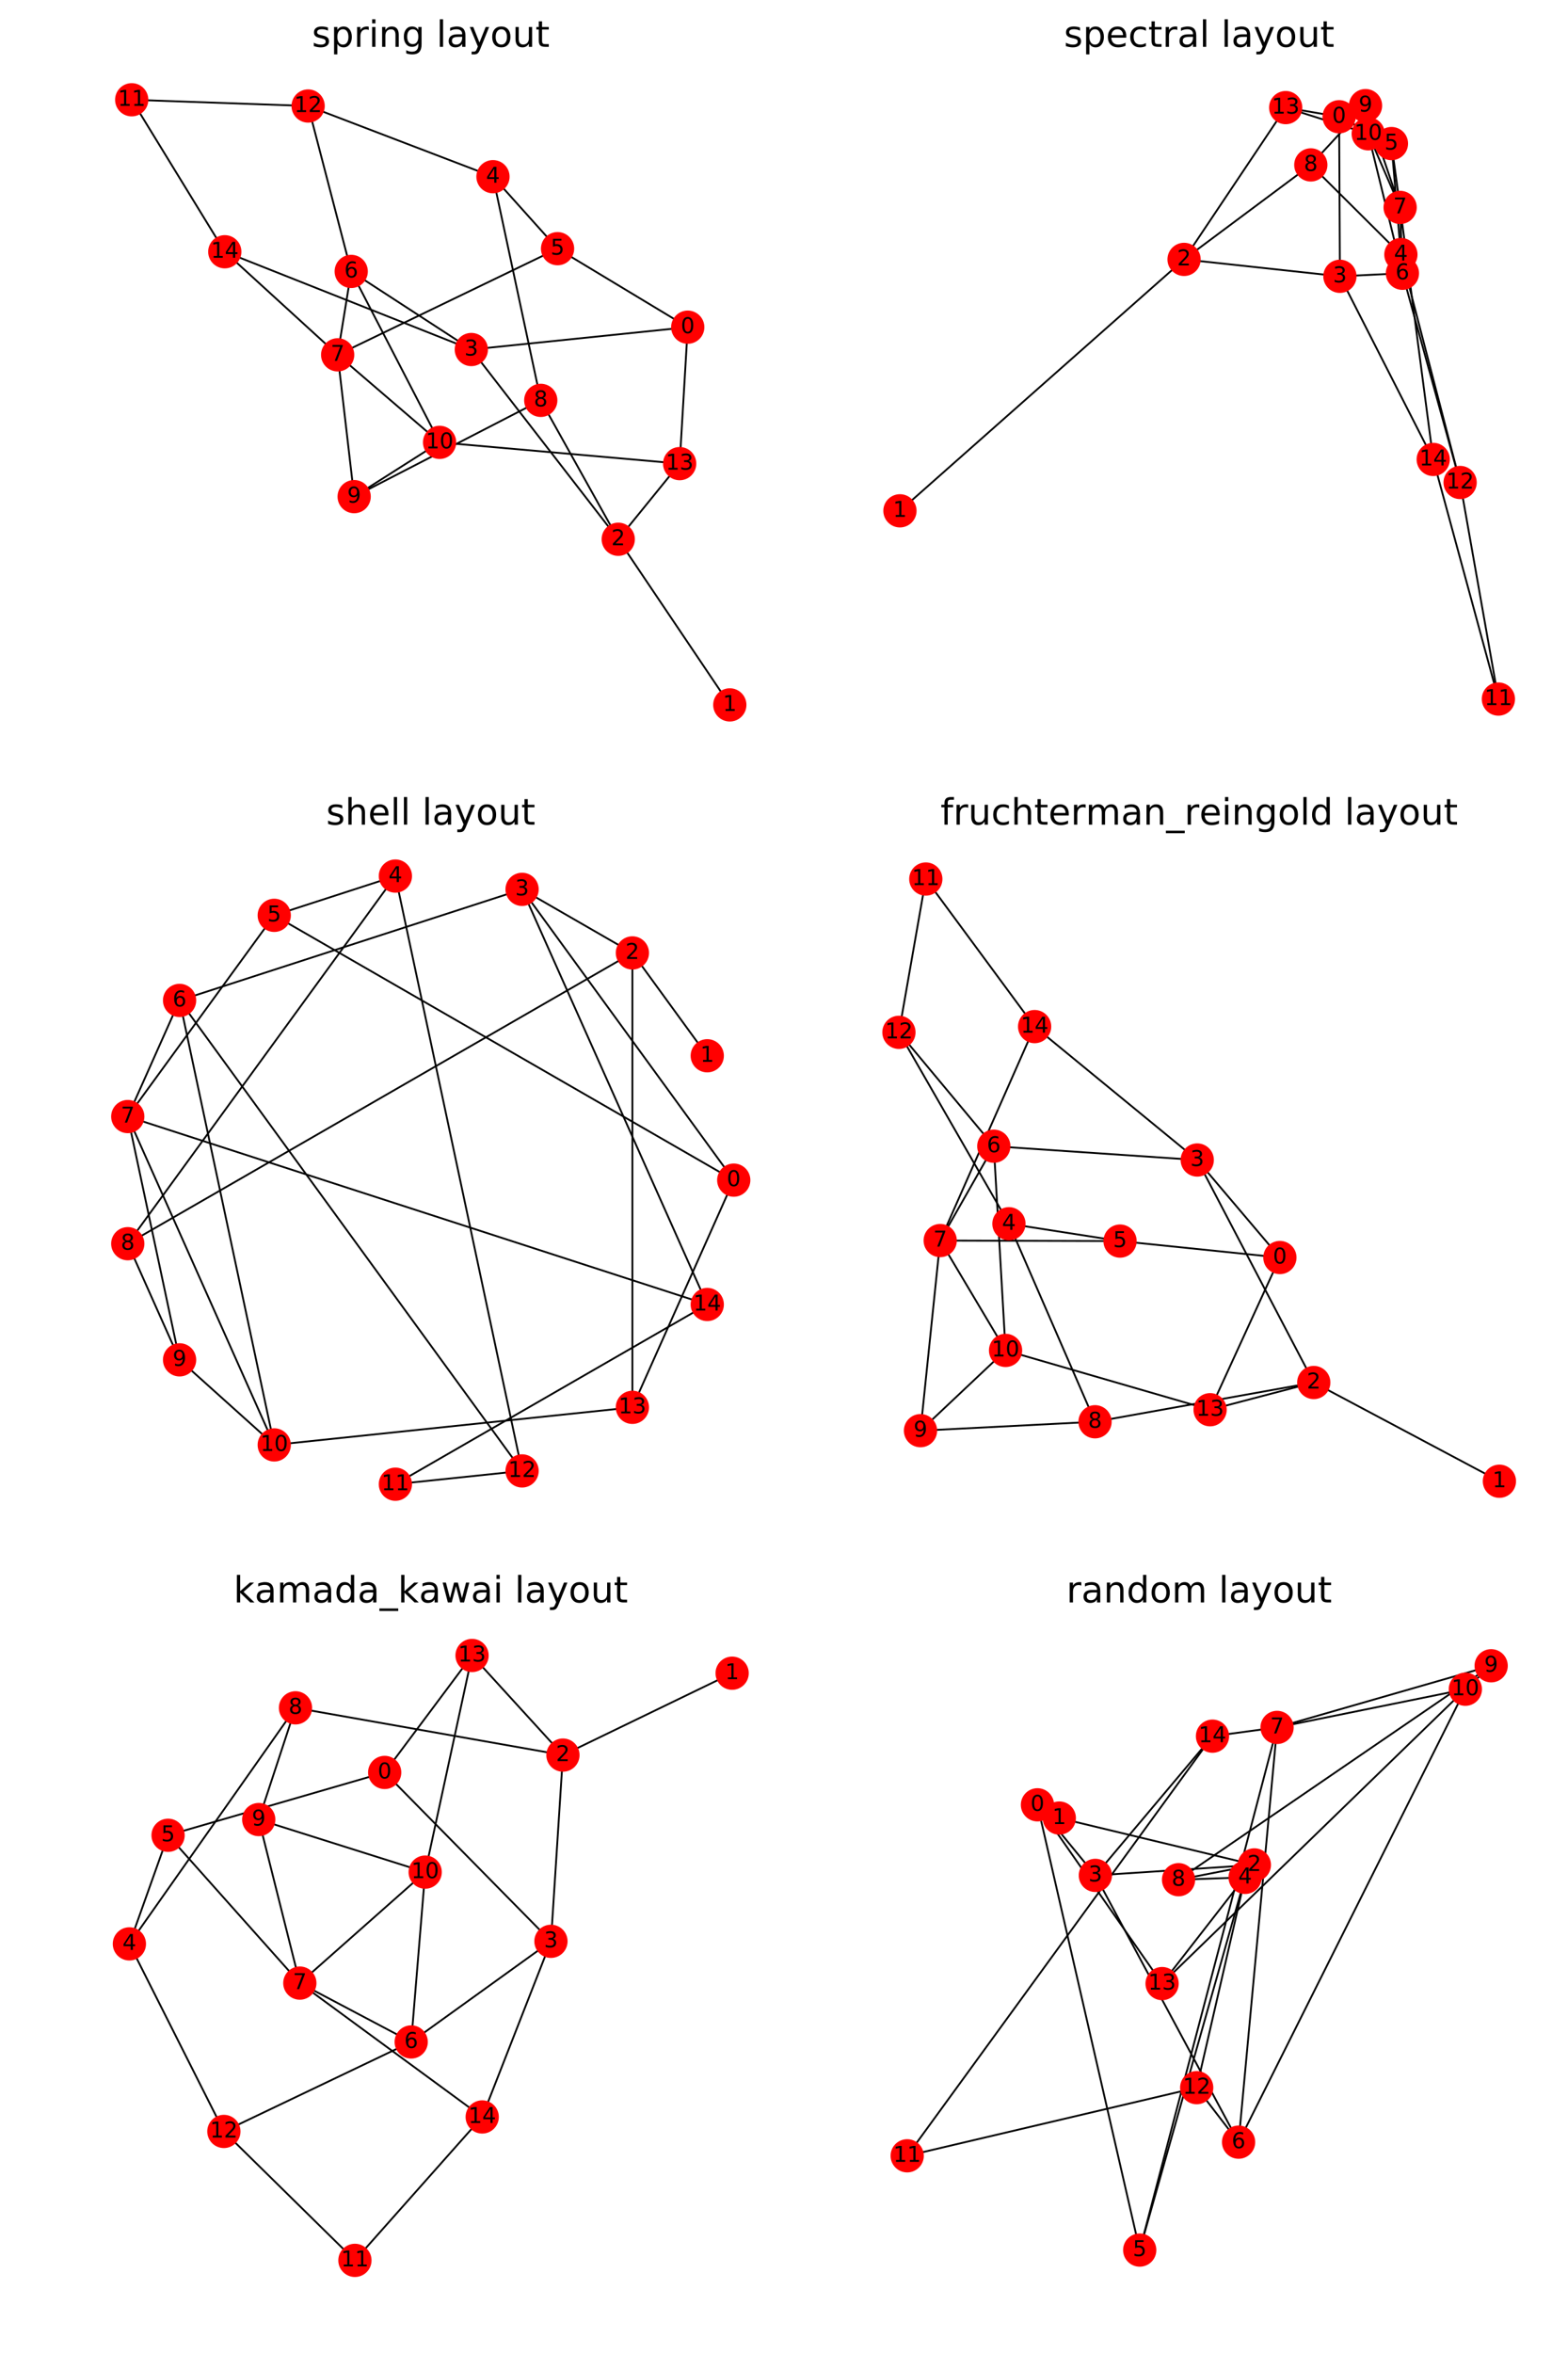 <?xml version="1.0" encoding="utf-8" standalone="no"?>
<!DOCTYPE svg PUBLIC "-//W3C//DTD SVG 1.1//EN"
  "http://www.w3.org/Graphics/SVG/1.1/DTD/svg11.dtd">
<!-- Created with matplotlib (http://matplotlib.org/) -->
<svg height="1296pt" version="1.1" viewBox="0 0 864 1296" width="864pt" xmlns="http://www.w3.org/2000/svg" xmlns:xlink="http://www.w3.org/1999/xlink">
 <defs>
  <style type="text/css">
*{stroke-linecap:butt;stroke-linejoin:round;}
  </style>
 </defs>
 <g id="figure_1">
  <g id="patch_1">
   <path d="M 0 1296 
L 864 1296 
L 864 0 
L 0 0 
z
" style="fill:#ffffff;"/>
  </g>
  <g id="axes_1">
   <g id="LineCollection_1">
    <path clip-path="url(#pc61a6a907e)" d="M 378.96 180.208 
L 259.711 192.513 
" style="fill:none;stroke:#000000;"/>
    <path clip-path="url(#pc61a6a907e)" d="M 378.96 180.208 
L 307.228 136.964 
" style="fill:none;stroke:#000000;"/>
    <path clip-path="url(#pc61a6a907e)" d="M 378.96 180.208 
L 374.506 255.359 
" style="fill:none;stroke:#000000;"/>
    <path clip-path="url(#pc61a6a907e)" d="M 402.135 388.245 
L 340.66 297.016 
" style="fill:none;stroke:#000000;"/>
    <path clip-path="url(#pc61a6a907e)" d="M 340.66 297.016 
L 259.711 192.513 
" style="fill:none;stroke:#000000;"/>
    <path clip-path="url(#pc61a6a907e)" d="M 340.66 297.016 
L 297.97 220.515 
" style="fill:none;stroke:#000000;"/>
    <path clip-path="url(#pc61a6a907e)" d="M 340.66 297.016 
L 374.506 255.359 
" style="fill:none;stroke:#000000;"/>
    <path clip-path="url(#pc61a6a907e)" d="M 259.711 192.513 
L 193.527 149.5 
" style="fill:none;stroke:#000000;"/>
    <path clip-path="url(#pc61a6a907e)" d="M 259.711 192.513 
L 123.864 138.663 
" style="fill:none;stroke:#000000;"/>
    <path clip-path="url(#pc61a6a907e)" d="M 271.639 97.322 
L 307.228 136.964 
" style="fill:none;stroke:#000000;"/>
    <path clip-path="url(#pc61a6a907e)" d="M 271.639 97.322 
L 297.97 220.515 
" style="fill:none;stroke:#000000;"/>
    <path clip-path="url(#pc61a6a907e)" d="M 271.639 97.322 
L 169.788 58.389 
" style="fill:none;stroke:#000000;"/>
    <path clip-path="url(#pc61a6a907e)" d="M 307.228 136.964 
L 186.058 195.439 
" style="fill:none;stroke:#000000;"/>
    <path clip-path="url(#pc61a6a907e)" d="M 193.527 149.5 
L 186.058 195.439 
" style="fill:none;stroke:#000000;"/>
    <path clip-path="url(#pc61a6a907e)" d="M 193.527 149.5 
L 242.218 243.646 
" style="fill:none;stroke:#000000;"/>
    <path clip-path="url(#pc61a6a907e)" d="M 193.527 149.5 
L 169.788 58.389 
" style="fill:none;stroke:#000000;"/>
    <path clip-path="url(#pc61a6a907e)" d="M 186.058 195.439 
L 195.152 273.536 
" style="fill:none;stroke:#000000;"/>
    <path clip-path="url(#pc61a6a907e)" d="M 186.058 195.439 
L 242.218 243.646 
" style="fill:none;stroke:#000000;"/>
    <path clip-path="url(#pc61a6a907e)" d="M 186.058 195.439 
L 123.864 138.663 
" style="fill:none;stroke:#000000;"/>
    <path clip-path="url(#pc61a6a907e)" d="M 297.97 220.515 
L 195.152 273.536 
" style="fill:none;stroke:#000000;"/>
    <path clip-path="url(#pc61a6a907e)" d="M 195.152 273.536 
L 242.218 243.646 
" style="fill:none;stroke:#000000;"/>
    <path clip-path="url(#pc61a6a907e)" d="M 242.218 243.646 
L 374.506 255.359 
" style="fill:none;stroke:#000000;"/>
    <path clip-path="url(#pc61a6a907e)" d="M 72.578 54.955 
L 169.788 58.389 
" style="fill:none;stroke:#000000;"/>
    <path clip-path="url(#pc61a6a907e)" d="M 72.578 54.955 
L 123.864 138.663 
" style="fill:none;stroke:#000000;"/>
   </g>
   <g id="PathCollection_1">
    <defs>
     <path d="M 0 8.66 
C 2.297 8.66 4.5 7.748 6.124 6.124 
C 7.748 4.5 8.66 2.297 8.66 0 
C 8.66 -2.297 7.748 -4.5 6.124 -6.124 
C 4.5 -7.748 2.297 -8.66 0 -8.66 
C -2.297 -8.66 -4.5 -7.748 -6.124 -6.124 
C -7.748 -4.5 -8.66 -2.297 -8.66 0 
C -8.66 2.297 -7.748 4.5 -6.124 6.124 
C -4.5 7.748 -2.297 8.66 0 8.66 
z
" id="ma30ca8c0cd" style="stroke:#ff0000;"/>
    </defs>
    <g clip-path="url(#pc61a6a907e)">
     <use style="fill:#ff0000;stroke:#ff0000;" x="378.96" xlink:href="#ma30ca8c0cd" y="180.208"/>
     <use style="fill:#ff0000;stroke:#ff0000;" x="402.135" xlink:href="#ma30ca8c0cd" y="388.245"/>
     <use style="fill:#ff0000;stroke:#ff0000;" x="340.66" xlink:href="#ma30ca8c0cd" y="297.016"/>
     <use style="fill:#ff0000;stroke:#ff0000;" x="259.711" xlink:href="#ma30ca8c0cd" y="192.513"/>
     <use style="fill:#ff0000;stroke:#ff0000;" x="271.639" xlink:href="#ma30ca8c0cd" y="97.322"/>
     <use style="fill:#ff0000;stroke:#ff0000;" x="307.228" xlink:href="#ma30ca8c0cd" y="136.964"/>
     <use style="fill:#ff0000;stroke:#ff0000;" x="193.527" xlink:href="#ma30ca8c0cd" y="149.5"/>
     <use style="fill:#ff0000;stroke:#ff0000;" x="186.058" xlink:href="#ma30ca8c0cd" y="195.439"/>
     <use style="fill:#ff0000;stroke:#ff0000;" x="297.97" xlink:href="#ma30ca8c0cd" y="220.515"/>
     <use style="fill:#ff0000;stroke:#ff0000;" x="195.152" xlink:href="#ma30ca8c0cd" y="273.536"/>
     <use style="fill:#ff0000;stroke:#ff0000;" x="242.218" xlink:href="#ma30ca8c0cd" y="243.646"/>
     <use style="fill:#ff0000;stroke:#ff0000;" x="72.578" xlink:href="#ma30ca8c0cd" y="54.955"/>
     <use style="fill:#ff0000;stroke:#ff0000;" x="169.788" xlink:href="#ma30ca8c0cd" y="58.389"/>
     <use style="fill:#ff0000;stroke:#ff0000;" x="374.506" xlink:href="#ma30ca8c0cd" y="255.359"/>
     <use style="fill:#ff0000;stroke:#ff0000;" x="123.864" xlink:href="#ma30ca8c0cd" y="138.663"/>
    </g>
   </g>
   <g id="text_1">
    <g clip-path="url(#pc61a6a907e)">
     <!-- 0 -->
     <defs>
      <path d="M 31.781 66.406 
Q 24.172 66.406 20.328 58.906 
Q 16.5 51.422 16.5 36.375 
Q 16.5 21.391 20.328 13.891 
Q 24.172 6.391 31.781 6.391 
Q 39.453 6.391 43.281 13.891 
Q 47.125 21.391 47.125 36.375 
Q 47.125 51.422 43.281 58.906 
Q 39.453 66.406 31.781 66.406 
z
M 31.781 74.219 
Q 44.047 74.219 50.516 64.516 
Q 56.984 54.828 56.984 36.375 
Q 56.984 17.969 50.516 8.266 
Q 44.047 -1.422 31.781 -1.422 
Q 19.531 -1.422 13.062 8.266 
Q 6.594 17.969 6.594 36.375 
Q 6.594 54.828 13.062 64.516 
Q 19.531 74.219 31.781 74.219 
z
" id="DejaVuSans-30"/>
     </defs>
     <g transform="translate(375.142 183.519)scale(0.12 -0.12)">
      <use xlink:href="#DejaVuSans-30"/>
     </g>
    </g>
   </g>
   <g id="text_2">
    <g clip-path="url(#pc61a6a907e)">
     <!-- 1 -->
     <defs>
      <path d="M 12.406 8.297 
L 28.516 8.297 
L 28.516 63.922 
L 10.984 60.406 
L 10.984 69.391 
L 28.422 72.906 
L 38.281 72.906 
L 38.281 8.297 
L 54.391 8.297 
L 54.391 0 
L 12.406 0 
z
" id="DejaVuSans-31"/>
     </defs>
     <g transform="translate(398.317 391.556)scale(0.12 -0.12)">
      <use xlink:href="#DejaVuSans-31"/>
     </g>
    </g>
   </g>
   <g id="text_3">
    <g clip-path="url(#pc61a6a907e)">
     <!-- 2 -->
     <defs>
      <path d="M 19.188 8.297 
L 53.609 8.297 
L 53.609 0 
L 7.328 0 
L 7.328 8.297 
Q 12.938 14.109 22.625 23.891 
Q 32.328 33.688 34.812 36.531 
Q 39.547 41.844 41.422 45.531 
Q 43.312 49.219 43.312 52.781 
Q 43.312 58.594 39.234 62.25 
Q 35.156 65.922 28.609 65.922 
Q 23.969 65.922 18.812 64.312 
Q 13.672 62.703 7.812 59.422 
L 7.812 69.391 
Q 13.766 71.781 18.938 73 
Q 24.125 74.219 28.422 74.219 
Q 39.75 74.219 46.484 68.547 
Q 53.219 62.891 53.219 53.422 
Q 53.219 48.922 51.531 44.891 
Q 49.859 40.875 45.406 35.406 
Q 44.188 33.984 37.641 27.219 
Q 31.109 20.453 19.188 8.297 
z
" id="DejaVuSans-32"/>
     </defs>
     <g transform="translate(336.842 300.328)scale(0.12 -0.12)">
      <use xlink:href="#DejaVuSans-32"/>
     </g>
    </g>
   </g>
   <g id="text_4">
    <g clip-path="url(#pc61a6a907e)">
     <!-- 3 -->
     <defs>
      <path d="M 40.578 39.312 
Q 47.656 37.797 51.625 33 
Q 55.609 28.219 55.609 21.188 
Q 55.609 10.406 48.188 4.484 
Q 40.766 -1.422 27.094 -1.422 
Q 22.516 -1.422 17.656 -0.516 
Q 12.797 0.391 7.625 2.203 
L 7.625 11.719 
Q 11.719 9.328 16.594 8.109 
Q 21.484 6.891 26.812 6.891 
Q 36.078 6.891 40.938 10.547 
Q 45.797 14.203 45.797 21.188 
Q 45.797 27.641 41.281 31.266 
Q 36.766 34.906 28.719 34.906 
L 20.219 34.906 
L 20.219 43.016 
L 29.109 43.016 
Q 36.375 43.016 40.234 45.922 
Q 44.094 48.828 44.094 54.297 
Q 44.094 59.906 40.109 62.906 
Q 36.141 65.922 28.719 65.922 
Q 24.656 65.922 20.016 65.031 
Q 15.375 64.156 9.812 62.312 
L 9.812 71.094 
Q 15.438 72.656 20.344 73.438 
Q 25.25 74.219 29.594 74.219 
Q 40.828 74.219 47.359 69.109 
Q 53.906 64.016 53.906 55.328 
Q 53.906 49.266 50.438 45.094 
Q 46.969 40.922 40.578 39.312 
z
" id="DejaVuSans-33"/>
     </defs>
     <g transform="translate(255.893 195.824)scale(0.12 -0.12)">
      <use xlink:href="#DejaVuSans-33"/>
     </g>
    </g>
   </g>
   <g id="text_5">
    <g clip-path="url(#pc61a6a907e)">
     <!-- 4 -->
     <defs>
      <path d="M 37.797 64.312 
L 12.891 25.391 
L 37.797 25.391 
z
M 35.203 72.906 
L 47.609 72.906 
L 47.609 25.391 
L 58.016 25.391 
L 58.016 17.188 
L 47.609 17.188 
L 47.609 0 
L 37.797 0 
L 37.797 17.188 
L 4.891 17.188 
L 4.891 26.703 
z
" id="DejaVuSans-34"/>
     </defs>
     <g transform="translate(267.822 100.634)scale(0.12 -0.12)">
      <use xlink:href="#DejaVuSans-34"/>
     </g>
    </g>
   </g>
   <g id="text_6">
    <g clip-path="url(#pc61a6a907e)">
     <!-- 5 -->
     <defs>
      <path d="M 10.797 72.906 
L 49.516 72.906 
L 49.516 64.594 
L 19.828 64.594 
L 19.828 46.734 
Q 21.969 47.469 24.109 47.828 
Q 26.266 48.188 28.422 48.188 
Q 40.625 48.188 47.75 41.5 
Q 54.891 34.812 54.891 23.391 
Q 54.891 11.625 47.562 5.094 
Q 40.234 -1.422 26.906 -1.422 
Q 22.312 -1.422 17.547 -0.641 
Q 12.797 0.141 7.719 1.703 
L 7.719 11.625 
Q 12.109 9.234 16.797 8.062 
Q 21.484 6.891 26.703 6.891 
Q 35.156 6.891 40.078 11.328 
Q 45.016 15.766 45.016 23.391 
Q 45.016 31 40.078 35.438 
Q 35.156 39.891 26.703 39.891 
Q 22.75 39.891 18.812 39.016 
Q 14.891 38.141 10.797 36.281 
z
" id="DejaVuSans-35"/>
     </defs>
     <g transform="translate(303.41 140.275)scale(0.12 -0.12)">
      <use xlink:href="#DejaVuSans-35"/>
     </g>
    </g>
   </g>
   <g id="text_7">
    <g clip-path="url(#pc61a6a907e)">
     <!-- 6 -->
     <defs>
      <path d="M 33.016 40.375 
Q 26.375 40.375 22.484 35.828 
Q 18.609 31.297 18.609 23.391 
Q 18.609 15.531 22.484 10.953 
Q 26.375 6.391 33.016 6.391 
Q 39.656 6.391 43.531 10.953 
Q 47.406 15.531 47.406 23.391 
Q 47.406 31.297 43.531 35.828 
Q 39.656 40.375 33.016 40.375 
z
M 52.594 71.297 
L 52.594 62.312 
Q 48.875 64.062 45.094 64.984 
Q 41.312 65.922 37.594 65.922 
Q 27.828 65.922 22.672 59.328 
Q 17.531 52.734 16.797 39.406 
Q 19.672 43.656 24.016 45.922 
Q 28.375 48.188 33.594 48.188 
Q 44.578 48.188 50.953 41.516 
Q 57.328 34.859 57.328 23.391 
Q 57.328 12.156 50.688 5.359 
Q 44.047 -1.422 33.016 -1.422 
Q 20.359 -1.422 13.672 8.266 
Q 6.984 17.969 6.984 36.375 
Q 6.984 53.656 15.188 63.938 
Q 23.391 74.219 37.203 74.219 
Q 40.922 74.219 44.703 73.484 
Q 48.484 72.75 52.594 71.297 
z
" id="DejaVuSans-36"/>
     </defs>
     <g transform="translate(189.709 152.812)scale(0.12 -0.12)">
      <use xlink:href="#DejaVuSans-36"/>
     </g>
    </g>
   </g>
   <g id="text_8">
    <g clip-path="url(#pc61a6a907e)">
     <!-- 7 -->
     <defs>
      <path d="M 8.203 72.906 
L 55.078 72.906 
L 55.078 68.703 
L 28.609 0 
L 18.312 0 
L 43.219 64.594 
L 8.203 64.594 
z
" id="DejaVuSans-37"/>
     </defs>
     <g transform="translate(182.24 198.751)scale(0.12 -0.12)">
      <use xlink:href="#DejaVuSans-37"/>
     </g>
    </g>
   </g>
   <g id="text_9">
    <g clip-path="url(#pc61a6a907e)">
     <!-- 8 -->
     <defs>
      <path d="M 31.781 34.625 
Q 24.75 34.625 20.719 30.859 
Q 16.703 27.094 16.703 20.516 
Q 16.703 13.922 20.719 10.156 
Q 24.75 6.391 31.781 6.391 
Q 38.812 6.391 42.859 10.172 
Q 46.922 13.969 46.922 20.516 
Q 46.922 27.094 42.891 30.859 
Q 38.875 34.625 31.781 34.625 
z
M 21.922 38.812 
Q 15.578 40.375 12.031 44.719 
Q 8.5 49.078 8.5 55.328 
Q 8.5 64.062 14.719 69.141 
Q 20.953 74.219 31.781 74.219 
Q 42.672 74.219 48.875 69.141 
Q 55.078 64.062 55.078 55.328 
Q 55.078 49.078 51.531 44.719 
Q 48 40.375 41.703 38.812 
Q 48.828 37.156 52.797 32.312 
Q 56.781 27.484 56.781 20.516 
Q 56.781 9.906 50.312 4.234 
Q 43.844 -1.422 31.781 -1.422 
Q 19.734 -1.422 13.25 4.234 
Q 6.781 9.906 6.781 20.516 
Q 6.781 27.484 10.781 32.312 
Q 14.797 37.156 21.922 38.812 
z
M 18.312 54.391 
Q 18.312 48.734 21.844 45.562 
Q 25.391 42.391 31.781 42.391 
Q 38.141 42.391 41.719 45.562 
Q 45.312 48.734 45.312 54.391 
Q 45.312 60.062 41.719 63.234 
Q 38.141 66.406 31.781 66.406 
Q 25.391 66.406 21.844 63.234 
Q 18.312 60.062 18.312 54.391 
z
" id="DejaVuSans-38"/>
     </defs>
     <g transform="translate(294.153 223.826)scale(0.12 -0.12)">
      <use xlink:href="#DejaVuSans-38"/>
     </g>
    </g>
   </g>
   <g id="text_10">
    <g clip-path="url(#pc61a6a907e)">
     <!-- 9 -->
     <defs>
      <path d="M 10.984 1.516 
L 10.984 10.5 
Q 14.703 8.734 18.5 7.812 
Q 22.312 6.891 25.984 6.891 
Q 35.75 6.891 40.891 13.453 
Q 46.047 20.016 46.781 33.406 
Q 43.953 29.203 39.594 26.953 
Q 35.25 24.703 29.984 24.703 
Q 19.047 24.703 12.672 31.312 
Q 6.297 37.938 6.297 49.422 
Q 6.297 60.641 12.938 67.422 
Q 19.578 74.219 30.609 74.219 
Q 43.266 74.219 49.922 64.516 
Q 56.594 54.828 56.594 36.375 
Q 56.594 19.141 48.406 8.859 
Q 40.234 -1.422 26.422 -1.422 
Q 22.703 -1.422 18.891 -0.688 
Q 15.094 0.047 10.984 1.516 
z
M 30.609 32.422 
Q 37.25 32.422 41.125 36.953 
Q 45.016 41.5 45.016 49.422 
Q 45.016 57.281 41.125 61.844 
Q 37.25 66.406 30.609 66.406 
Q 23.969 66.406 20.094 61.844 
Q 16.219 57.281 16.219 49.422 
Q 16.219 41.5 20.094 36.953 
Q 23.969 32.422 30.609 32.422 
z
" id="DejaVuSans-39"/>
     </defs>
     <g transform="translate(191.335 276.848)scale(0.12 -0.12)">
      <use xlink:href="#DejaVuSans-39"/>
     </g>
    </g>
   </g>
   <g id="text_11">
    <g clip-path="url(#pc61a6a907e)">
     <!-- 10 -->
     <g transform="translate(234.583 246.957)scale(0.12 -0.12)">
      <use xlink:href="#DejaVuSans-31"/>
      <use x="63.623" xlink:href="#DejaVuSans-30"/>
     </g>
    </g>
   </g>
   <g id="text_12">
    <g clip-path="url(#pc61a6a907e)">
     <!-- 11 -->
     <g transform="translate(64.943 58.267)scale(0.12 -0.12)">
      <use xlink:href="#DejaVuSans-31"/>
      <use x="63.623" xlink:href="#DejaVuSans-31"/>
     </g>
    </g>
   </g>
   <g id="text_13">
    <g clip-path="url(#pc61a6a907e)">
     <!-- 12 -->
     <g transform="translate(162.153 61.701)scale(0.12 -0.12)">
      <use xlink:href="#DejaVuSans-31"/>
      <use x="63.623" xlink:href="#DejaVuSans-32"/>
     </g>
    </g>
   </g>
   <g id="text_14">
    <g clip-path="url(#pc61a6a907e)">
     <!-- 13 -->
     <g transform="translate(366.871 258.671)scale(0.12 -0.12)">
      <use xlink:href="#DejaVuSans-31"/>
      <use x="63.623" xlink:href="#DejaVuSans-33"/>
     </g>
    </g>
   </g>
   <g id="text_15">
    <g clip-path="url(#pc61a6a907e)">
     <!-- 14 -->
     <g transform="translate(116.229 141.974)scale(0.12 -0.12)">
      <use xlink:href="#DejaVuSans-31"/>
      <use x="63.623" xlink:href="#DejaVuSans-34"/>
     </g>
    </g>
   </g>
   <g id="text_16">
    <!-- spring layout -->
    <defs>
     <path d="M 44.281 53.078 
L 44.281 44.578 
Q 40.484 46.531 36.375 47.5 
Q 32.281 48.484 27.875 48.484 
Q 21.188 48.484 17.844 46.438 
Q 14.5 44.391 14.5 40.281 
Q 14.5 37.156 16.891 35.375 
Q 19.281 33.594 26.516 31.984 
L 29.594 31.297 
Q 39.156 29.25 43.188 25.516 
Q 47.219 21.781 47.219 15.094 
Q 47.219 7.469 41.188 3.016 
Q 35.156 -1.422 24.609 -1.422 
Q 20.219 -1.422 15.453 -0.562 
Q 10.688 0.297 5.422 2 
L 5.422 11.281 
Q 10.406 8.688 15.234 7.391 
Q 20.062 6.109 24.812 6.109 
Q 31.156 6.109 34.562 8.281 
Q 37.984 10.453 37.984 14.406 
Q 37.984 18.062 35.516 20.016 
Q 33.062 21.969 24.703 23.781 
L 21.578 24.516 
Q 13.234 26.266 9.516 29.906 
Q 5.812 33.547 5.812 39.891 
Q 5.812 47.609 11.281 51.797 
Q 16.75 56 26.812 56 
Q 31.781 56 36.172 55.266 
Q 40.578 54.547 44.281 53.078 
z
" id="DejaVuSans-73"/>
     <path d="M 18.109 8.203 
L 18.109 -20.797 
L 9.078 -20.797 
L 9.078 54.688 
L 18.109 54.688 
L 18.109 46.391 
Q 20.953 51.266 25.266 53.625 
Q 29.594 56 35.594 56 
Q 45.562 56 51.781 48.094 
Q 58.016 40.188 58.016 27.297 
Q 58.016 14.406 51.781 6.484 
Q 45.562 -1.422 35.594 -1.422 
Q 29.594 -1.422 25.266 0.953 
Q 20.953 3.328 18.109 8.203 
z
M 48.688 27.297 
Q 48.688 37.203 44.609 42.844 
Q 40.531 48.484 33.406 48.484 
Q 26.266 48.484 22.188 42.844 
Q 18.109 37.203 18.109 27.297 
Q 18.109 17.391 22.188 11.75 
Q 26.266 6.109 33.406 6.109 
Q 40.531 6.109 44.609 11.75 
Q 48.688 17.391 48.688 27.297 
z
" id="DejaVuSans-70"/>
     <path d="M 41.109 46.297 
Q 39.594 47.172 37.812 47.578 
Q 36.031 48 33.891 48 
Q 26.266 48 22.188 43.047 
Q 18.109 38.094 18.109 28.812 
L 18.109 0 
L 9.078 0 
L 9.078 54.688 
L 18.109 54.688 
L 18.109 46.188 
Q 20.953 51.172 25.484 53.578 
Q 30.031 56 36.531 56 
Q 37.453 56 38.578 55.875 
Q 39.703 55.766 41.062 55.516 
z
" id="DejaVuSans-72"/>
     <path d="M 9.422 54.688 
L 18.406 54.688 
L 18.406 0 
L 9.422 0 
z
M 9.422 75.984 
L 18.406 75.984 
L 18.406 64.594 
L 9.422 64.594 
z
" id="DejaVuSans-69"/>
     <path d="M 54.891 33.016 
L 54.891 0 
L 45.906 0 
L 45.906 32.719 
Q 45.906 40.484 42.875 44.328 
Q 39.844 48.188 33.797 48.188 
Q 26.516 48.188 22.312 43.547 
Q 18.109 38.922 18.109 30.906 
L 18.109 0 
L 9.078 0 
L 9.078 54.688 
L 18.109 54.688 
L 18.109 46.188 
Q 21.344 51.125 25.703 53.562 
Q 30.078 56 35.797 56 
Q 45.219 56 50.047 50.172 
Q 54.891 44.344 54.891 33.016 
z
" id="DejaVuSans-6e"/>
     <path d="M 45.406 27.984 
Q 45.406 37.75 41.375 43.109 
Q 37.359 48.484 30.078 48.484 
Q 22.859 48.484 18.828 43.109 
Q 14.797 37.75 14.797 27.984 
Q 14.797 18.266 18.828 12.891 
Q 22.859 7.516 30.078 7.516 
Q 37.359 7.516 41.375 12.891 
Q 45.406 18.266 45.406 27.984 
z
M 54.391 6.781 
Q 54.391 -7.172 48.188 -13.984 
Q 42 -20.797 29.203 -20.797 
Q 24.469 -20.797 20.266 -20.094 
Q 16.062 -19.391 12.109 -17.922 
L 12.109 -9.188 
Q 16.062 -11.328 19.922 -12.344 
Q 23.781 -13.375 27.781 -13.375 
Q 36.625 -13.375 41.016 -8.766 
Q 45.406 -4.156 45.406 5.172 
L 45.406 9.625 
Q 42.625 4.781 38.281 2.391 
Q 33.938 0 27.875 0 
Q 17.828 0 11.672 7.656 
Q 5.516 15.328 5.516 27.984 
Q 5.516 40.672 11.672 48.328 
Q 17.828 56 27.875 56 
Q 33.938 56 38.281 53.609 
Q 42.625 51.219 45.406 46.391 
L 45.406 54.688 
L 54.391 54.688 
z
" id="DejaVuSans-67"/>
     <path id="DejaVuSans-20"/>
     <path d="M 9.422 75.984 
L 18.406 75.984 
L 18.406 0 
L 9.422 0 
z
" id="DejaVuSans-6c"/>
     <path d="M 34.281 27.484 
Q 23.391 27.484 19.188 25 
Q 14.984 22.516 14.984 16.5 
Q 14.984 11.719 18.141 8.906 
Q 21.297 6.109 26.703 6.109 
Q 34.188 6.109 38.703 11.406 
Q 43.219 16.703 43.219 25.484 
L 43.219 27.484 
z
M 52.203 31.203 
L 52.203 0 
L 43.219 0 
L 43.219 8.297 
Q 40.141 3.328 35.547 0.953 
Q 30.953 -1.422 24.312 -1.422 
Q 15.922 -1.422 10.953 3.297 
Q 6 8.016 6 15.922 
Q 6 25.141 12.172 29.828 
Q 18.359 34.516 30.609 34.516 
L 43.219 34.516 
L 43.219 35.406 
Q 43.219 41.609 39.141 45 
Q 35.062 48.391 27.688 48.391 
Q 23 48.391 18.547 47.266 
Q 14.109 46.141 10.016 43.891 
L 10.016 52.203 
Q 14.938 54.109 19.578 55.047 
Q 24.219 56 28.609 56 
Q 40.484 56 46.344 49.844 
Q 52.203 43.703 52.203 31.203 
z
" id="DejaVuSans-61"/>
     <path d="M 32.172 -5.078 
Q 28.375 -14.844 24.75 -17.812 
Q 21.141 -20.797 15.094 -20.797 
L 7.906 -20.797 
L 7.906 -13.281 
L 13.188 -13.281 
Q 16.891 -13.281 18.938 -11.516 
Q 21 -9.766 23.484 -3.219 
L 25.094 0.875 
L 2.984 54.688 
L 12.5 54.688 
L 29.594 11.922 
L 46.688 54.688 
L 56.203 54.688 
z
" id="DejaVuSans-79"/>
     <path d="M 30.609 48.391 
Q 23.391 48.391 19.188 42.75 
Q 14.984 37.109 14.984 27.297 
Q 14.984 17.484 19.156 11.844 
Q 23.344 6.203 30.609 6.203 
Q 37.797 6.203 41.984 11.859 
Q 46.188 17.531 46.188 27.297 
Q 46.188 37.016 41.984 42.703 
Q 37.797 48.391 30.609 48.391 
z
M 30.609 56 
Q 42.328 56 49.016 48.375 
Q 55.719 40.766 55.719 27.297 
Q 55.719 13.875 49.016 6.219 
Q 42.328 -1.422 30.609 -1.422 
Q 18.844 -1.422 12.172 6.219 
Q 5.516 13.875 5.516 27.297 
Q 5.516 40.766 12.172 48.375 
Q 18.844 56 30.609 56 
z
" id="DejaVuSans-6f"/>
     <path d="M 8.5 21.578 
L 8.5 54.688 
L 17.484 54.688 
L 17.484 21.922 
Q 17.484 14.156 20.5 10.266 
Q 23.531 6.391 29.594 6.391 
Q 36.859 6.391 41.078 11.031 
Q 45.312 15.672 45.312 23.688 
L 45.312 54.688 
L 54.297 54.688 
L 54.297 0 
L 45.312 0 
L 45.312 8.406 
Q 42.047 3.422 37.719 1 
Q 33.406 -1.422 27.688 -1.422 
Q 18.266 -1.422 13.375 4.438 
Q 8.5 10.297 8.5 21.578 
z
M 31.109 56 
z
" id="DejaVuSans-75"/>
     <path d="M 18.312 70.219 
L 18.312 54.688 
L 36.812 54.688 
L 36.812 47.703 
L 18.312 47.703 
L 18.312 18.016 
Q 18.312 11.328 20.141 9.422 
Q 21.969 7.516 27.594 7.516 
L 36.812 7.516 
L 36.812 0 
L 27.594 0 
Q 17.188 0 13.234 3.875 
Q 9.281 7.766 9.281 18.016 
L 9.281 47.703 
L 2.688 47.703 
L 2.688 54.688 
L 9.281 54.688 
L 9.281 70.219 
z
" id="DejaVuSans-74"/>
    </defs>
    <g transform="translate(171.844 25.8)scale(0.2 -0.2)">
     <use xlink:href="#DejaVuSans-73"/>
     <use x="52.1" xlink:href="#DejaVuSans-70"/>
     <use x="115.576" xlink:href="#DejaVuSans-72"/>
     <use x="156.689" xlink:href="#DejaVuSans-69"/>
     <use x="184.473" xlink:href="#DejaVuSans-6e"/>
     <use x="247.852" xlink:href="#DejaVuSans-67"/>
     <use x="311.328" xlink:href="#DejaVuSans-20"/>
     <use x="343.115" xlink:href="#DejaVuSans-6c"/>
     <use x="370.898" xlink:href="#DejaVuSans-61"/>
     <use x="432.178" xlink:href="#DejaVuSans-79"/>
     <use x="491.357" xlink:href="#DejaVuSans-6f"/>
     <use x="552.539" xlink:href="#DejaVuSans-75"/>
     <use x="615.918" xlink:href="#DejaVuSans-74"/>
    </g>
   </g>
  </g>
  <g id="axes_2">
   <g id="LineCollection_2">
    <path clip-path="url(#pd2be4c3e7b)" d="M 737.879 64.311 
L 738.316 152.183 
" style="fill:none;stroke:#000000;"/>
    <path clip-path="url(#pd2be4c3e7b)" d="M 737.879 64.311 
L 766.711 79.077 
" style="fill:none;stroke:#000000;"/>
    <path clip-path="url(#pd2be4c3e7b)" d="M 737.879 64.311 
L 708.45 59.27 
" style="fill:none;stroke:#000000;"/>
    <path clip-path="url(#pd2be4c3e7b)" d="M 495.891 281.349 
L 652.444 142.873 
" style="fill:none;stroke:#000000;"/>
    <path clip-path="url(#pd2be4c3e7b)" d="M 652.444 142.873 
L 738.316 152.183 
" style="fill:none;stroke:#000000;"/>
    <path clip-path="url(#pd2be4c3e7b)" d="M 652.444 142.873 
L 722.286 90.835 
" style="fill:none;stroke:#000000;"/>
    <path clip-path="url(#pd2be4c3e7b)" d="M 652.444 142.873 
L 708.45 59.27 
" style="fill:none;stroke:#000000;"/>
    <path clip-path="url(#pd2be4c3e7b)" d="M 738.316 152.183 
L 772.762 150.516 
" style="fill:none;stroke:#000000;"/>
    <path clip-path="url(#pd2be4c3e7b)" d="M 738.316 152.183 
L 789.735 253.053 
" style="fill:none;stroke:#000000;"/>
    <path clip-path="url(#pd2be4c3e7b)" d="M 771.92 140.207 
L 766.711 79.077 
" style="fill:none;stroke:#000000;"/>
    <path clip-path="url(#pd2be4c3e7b)" d="M 771.92 140.207 
L 722.286 90.835 
" style="fill:none;stroke:#000000;"/>
    <path clip-path="url(#pd2be4c3e7b)" d="M 771.92 140.207 
L 804.557 265.755 
" style="fill:none;stroke:#000000;"/>
    <path clip-path="url(#pd2be4c3e7b)" d="M 766.711 79.077 
L 771.5 114.249 
" style="fill:none;stroke:#000000;"/>
    <path clip-path="url(#pd2be4c3e7b)" d="M 772.762 150.516 
L 771.5 114.249 
" style="fill:none;stroke:#000000;"/>
    <path clip-path="url(#pd2be4c3e7b)" d="M 772.762 150.516 
L 753.924 73.707 
" style="fill:none;stroke:#000000;"/>
    <path clip-path="url(#pd2be4c3e7b)" d="M 772.762 150.516 
L 804.557 265.755 
" style="fill:none;stroke:#000000;"/>
    <path clip-path="url(#pd2be4c3e7b)" d="M 771.5 114.249 
L 752.432 58.172 
" style="fill:none;stroke:#000000;"/>
    <path clip-path="url(#pd2be4c3e7b)" d="M 771.5 114.249 
L 753.924 73.707 
" style="fill:none;stroke:#000000;"/>
    <path clip-path="url(#pd2be4c3e7b)" d="M 771.5 114.249 
L 789.735 253.053 
" style="fill:none;stroke:#000000;"/>
    <path clip-path="url(#pd2be4c3e7b)" d="M 722.286 90.835 
L 752.432 58.172 
" style="fill:none;stroke:#000000;"/>
    <path clip-path="url(#pd2be4c3e7b)" d="M 752.432 58.172 
L 753.924 73.707 
" style="fill:none;stroke:#000000;"/>
    <path clip-path="url(#pd2be4c3e7b)" d="M 753.924 73.707 
L 708.45 59.27 
" style="fill:none;stroke:#000000;"/>
    <path clip-path="url(#pd2be4c3e7b)" d="M 825.646 385.028 
L 804.557 265.755 
" style="fill:none;stroke:#000000;"/>
    <path clip-path="url(#pd2be4c3e7b)" d="M 825.646 385.028 
L 789.735 253.053 
" style="fill:none;stroke:#000000;"/>
   </g>
   <g id="PathCollection_2">
    <g clip-path="url(#pd2be4c3e7b)">
     <use style="fill:#ff0000;stroke:#ff0000;" x="737.879" xlink:href="#ma30ca8c0cd" y="64.311"/>
     <use style="fill:#ff0000;stroke:#ff0000;" x="495.891" xlink:href="#ma30ca8c0cd" y="281.349"/>
     <use style="fill:#ff0000;stroke:#ff0000;" x="652.444" xlink:href="#ma30ca8c0cd" y="142.873"/>
     <use style="fill:#ff0000;stroke:#ff0000;" x="738.316" xlink:href="#ma30ca8c0cd" y="152.183"/>
     <use style="fill:#ff0000;stroke:#ff0000;" x="771.92" xlink:href="#ma30ca8c0cd" y="140.207"/>
     <use style="fill:#ff0000;stroke:#ff0000;" x="766.711" xlink:href="#ma30ca8c0cd" y="79.077"/>
     <use style="fill:#ff0000;stroke:#ff0000;" x="772.762" xlink:href="#ma30ca8c0cd" y="150.516"/>
     <use style="fill:#ff0000;stroke:#ff0000;" x="771.5" xlink:href="#ma30ca8c0cd" y="114.249"/>
     <use style="fill:#ff0000;stroke:#ff0000;" x="722.286" xlink:href="#ma30ca8c0cd" y="90.835"/>
     <use style="fill:#ff0000;stroke:#ff0000;" x="752.432" xlink:href="#ma30ca8c0cd" y="58.172"/>
     <use style="fill:#ff0000;stroke:#ff0000;" x="753.924" xlink:href="#ma30ca8c0cd" y="73.707"/>
     <use style="fill:#ff0000;stroke:#ff0000;" x="825.646" xlink:href="#ma30ca8c0cd" y="385.028"/>
     <use style="fill:#ff0000;stroke:#ff0000;" x="804.557" xlink:href="#ma30ca8c0cd" y="265.755"/>
     <use style="fill:#ff0000;stroke:#ff0000;" x="708.45" xlink:href="#ma30ca8c0cd" y="59.27"/>
     <use style="fill:#ff0000;stroke:#ff0000;" x="789.735" xlink:href="#ma30ca8c0cd" y="253.053"/>
    </g>
   </g>
   <g id="text_17">
    <g clip-path="url(#pd2be4c3e7b)">
     <!-- 0 -->
     <g transform="translate(734.062 67.622)scale(0.12 -0.12)">
      <use xlink:href="#DejaVuSans-30"/>
     </g>
    </g>
   </g>
   <g id="text_18">
    <g clip-path="url(#pd2be4c3e7b)">
     <!-- 1 -->
     <g transform="translate(492.074 284.66)scale(0.12 -0.12)">
      <use xlink:href="#DejaVuSans-31"/>
     </g>
    </g>
   </g>
   <g id="text_19">
    <g clip-path="url(#pd2be4c3e7b)">
     <!-- 2 -->
     <g transform="translate(648.627 146.184)scale(0.12 -0.12)">
      <use xlink:href="#DejaVuSans-32"/>
     </g>
    </g>
   </g>
   <g id="text_20">
    <g clip-path="url(#pd2be4c3e7b)">
     <!-- 3 -->
     <g transform="translate(734.499 155.495)scale(0.12 -0.12)">
      <use xlink:href="#DejaVuSans-33"/>
     </g>
    </g>
   </g>
   <g id="text_21">
    <g clip-path="url(#pd2be4c3e7b)">
     <!-- 4 -->
     <g transform="translate(768.103 143.518)scale(0.12 -0.12)">
      <use xlink:href="#DejaVuSans-34"/>
     </g>
    </g>
   </g>
   <g id="text_22">
    <g clip-path="url(#pd2be4c3e7b)">
     <!-- 5 -->
     <g transform="translate(762.893 82.388)scale(0.12 -0.12)">
      <use xlink:href="#DejaVuSans-35"/>
     </g>
    </g>
   </g>
   <g id="text_23">
    <g clip-path="url(#pd2be4c3e7b)">
     <!-- 6 -->
     <g transform="translate(768.945 153.827)scale(0.12 -0.12)">
      <use xlink:href="#DejaVuSans-36"/>
     </g>
    </g>
   </g>
   <g id="text_24">
    <g clip-path="url(#pd2be4c3e7b)">
     <!-- 7 -->
     <g transform="translate(767.682 117.56)scale(0.12 -0.12)">
      <use xlink:href="#DejaVuSans-37"/>
     </g>
    </g>
   </g>
   <g id="text_25">
    <g clip-path="url(#pd2be4c3e7b)">
     <!-- 8 -->
     <g transform="translate(718.469 94.146)scale(0.12 -0.12)">
      <use xlink:href="#DejaVuSans-38"/>
     </g>
    </g>
   </g>
   <g id="text_26">
    <g clip-path="url(#pd2be4c3e7b)">
     <!-- 9 -->
     <g transform="translate(748.614 61.483)scale(0.12 -0.12)">
      <use xlink:href="#DejaVuSans-39"/>
     </g>
    </g>
   </g>
   <g id="text_27">
    <g clip-path="url(#pd2be4c3e7b)">
     <!-- 10 -->
     <g transform="translate(746.289 77.019)scale(0.12 -0.12)">
      <use xlink:href="#DejaVuSans-31"/>
      <use x="63.623" xlink:href="#DejaVuSans-30"/>
     </g>
    </g>
   </g>
   <g id="text_28">
    <g clip-path="url(#pd2be4c3e7b)">
     <!-- 11 -->
     <g transform="translate(818.011 388.339)scale(0.12 -0.12)">
      <use xlink:href="#DejaVuSans-31"/>
      <use x="63.623" xlink:href="#DejaVuSans-31"/>
     </g>
    </g>
   </g>
   <g id="text_29">
    <g clip-path="url(#pd2be4c3e7b)">
     <!-- 12 -->
     <g transform="translate(796.922 269.066)scale(0.12 -0.12)">
      <use xlink:href="#DejaVuSans-31"/>
      <use x="63.623" xlink:href="#DejaVuSans-32"/>
     </g>
    </g>
   </g>
   <g id="text_30">
    <g clip-path="url(#pd2be4c3e7b)">
     <!-- 13 -->
     <g transform="translate(700.815 62.581)scale(0.12 -0.12)">
      <use xlink:href="#DejaVuSans-31"/>
      <use x="63.623" xlink:href="#DejaVuSans-33"/>
     </g>
    </g>
   </g>
   <g id="text_31">
    <g clip-path="url(#pd2be4c3e7b)">
     <!-- 14 -->
     <g transform="translate(782.1 256.364)scale(0.12 -0.12)">
      <use xlink:href="#DejaVuSans-31"/>
      <use x="63.623" xlink:href="#DejaVuSans-34"/>
     </g>
    </g>
   </g>
   <g id="text_32">
    <!-- spectral layout -->
    <defs>
     <path d="M 56.203 29.594 
L 56.203 25.203 
L 14.891 25.203 
Q 15.484 15.922 20.484 11.062 
Q 25.484 6.203 34.422 6.203 
Q 39.594 6.203 44.453 7.469 
Q 49.312 8.734 54.109 11.281 
L 54.109 2.781 
Q 49.266 0.734 44.188 -0.344 
Q 39.109 -1.422 33.891 -1.422 
Q 20.797 -1.422 13.156 6.188 
Q 5.516 13.812 5.516 26.812 
Q 5.516 40.234 12.766 48.109 
Q 20.016 56 32.328 56 
Q 43.359 56 49.781 48.891 
Q 56.203 41.797 56.203 29.594 
z
M 47.219 32.234 
Q 47.125 39.594 43.094 43.984 
Q 39.062 48.391 32.422 48.391 
Q 24.906 48.391 20.391 44.141 
Q 15.875 39.891 15.188 32.172 
z
" id="DejaVuSans-65"/>
     <path d="M 48.781 52.594 
L 48.781 44.188 
Q 44.969 46.297 41.141 47.344 
Q 37.312 48.391 33.406 48.391 
Q 24.656 48.391 19.812 42.844 
Q 14.984 37.312 14.984 27.297 
Q 14.984 17.281 19.812 11.734 
Q 24.656 6.203 33.406 6.203 
Q 37.312 6.203 41.141 7.25 
Q 44.969 8.297 48.781 10.406 
L 48.781 2.094 
Q 45.016 0.344 40.984 -0.531 
Q 36.969 -1.422 32.422 -1.422 
Q 20.062 -1.422 12.781 6.344 
Q 5.516 14.109 5.516 27.297 
Q 5.516 40.672 12.859 48.328 
Q 20.219 56 33.016 56 
Q 37.156 56 41.109 55.141 
Q 45.062 54.297 48.781 52.594 
z
" id="DejaVuSans-63"/>
    </defs>
    <g transform="translate(586.242 25.8)scale(0.2 -0.2)">
     <use xlink:href="#DejaVuSans-73"/>
     <use x="52.1" xlink:href="#DejaVuSans-70"/>
     <use x="115.576" xlink:href="#DejaVuSans-65"/>
     <use x="177.1" xlink:href="#DejaVuSans-63"/>
     <use x="232.08" xlink:href="#DejaVuSans-74"/>
     <use x="271.289" xlink:href="#DejaVuSans-72"/>
     <use x="312.402" xlink:href="#DejaVuSans-61"/>
     <use x="373.682" xlink:href="#DejaVuSans-6c"/>
     <use x="401.465" xlink:href="#DejaVuSans-20"/>
     <use x="433.252" xlink:href="#DejaVuSans-6c"/>
     <use x="461.035" xlink:href="#DejaVuSans-61"/>
     <use x="522.314" xlink:href="#DejaVuSans-79"/>
     <use x="581.494" xlink:href="#DejaVuSans-6f"/>
     <use x="642.676" xlink:href="#DejaVuSans-75"/>
     <use x="706.055" xlink:href="#DejaVuSans-74"/>
    </g>
   </g>
  </g>
  <g id="axes_3">
   <g id="LineCollection_3">
    <path clip-path="url(#p13ac2aeabc)" d="M 404.309 650 
L 287.673 489.842 
" style="fill:none;stroke:#000000;"/>
    <path clip-path="url(#p13ac2aeabc)" d="M 404.309 650 
L 151.113 504.161 
" style="fill:none;stroke:#000000;"/>
    <path clip-path="url(#p13ac2aeabc)" d="M 404.309 650 
L 348.459 775.146 
" style="fill:none;stroke:#000000;"/>
    <path clip-path="url(#p13ac2aeabc)" d="M 389.716 581.505 
L 348.459 524.854 
" style="fill:none;stroke:#000000;"/>
    <path clip-path="url(#p13ac2aeabc)" d="M 348.459 524.854 
L 287.673 489.842 
" style="fill:none;stroke:#000000;"/>
    <path clip-path="url(#p13ac2aeabc)" d="M 348.459 524.854 
L 70.403 685.012 
" style="fill:none;stroke:#000000;"/>
    <path clip-path="url(#p13ac2aeabc)" d="M 348.459 524.854 
L 348.459 775.146 
" style="fill:none;stroke:#000000;"/>
    <path clip-path="url(#p13ac2aeabc)" d="M 287.673 489.842 
L 98.952 551.017 
" style="fill:none;stroke:#000000;"/>
    <path clip-path="url(#p13ac2aeabc)" d="M 287.673 489.842 
L 389.716 718.495 
" style="fill:none;stroke:#000000;"/>
    <path clip-path="url(#p13ac2aeabc)" d="M 217.868 482.522 
L 151.113 504.161 
" style="fill:none;stroke:#000000;"/>
    <path clip-path="url(#p13ac2aeabc)" d="M 217.868 482.522 
L 70.403 685.012 
" style="fill:none;stroke:#000000;"/>
    <path clip-path="url(#p13ac2aeabc)" d="M 217.868 482.522 
L 287.673 810.158 
" style="fill:none;stroke:#000000;"/>
    <path clip-path="url(#p13ac2aeabc)" d="M 151.113 504.161 
L 70.403 614.988 
" style="fill:none;stroke:#000000;"/>
    <path clip-path="url(#p13ac2aeabc)" d="M 98.952 551.017 
L 70.403 614.988 
" style="fill:none;stroke:#000000;"/>
    <path clip-path="url(#p13ac2aeabc)" d="M 98.952 551.017 
L 151.113 795.839 
" style="fill:none;stroke:#000000;"/>
    <path clip-path="url(#p13ac2aeabc)" d="M 98.952 551.017 
L 287.673 810.158 
" style="fill:none;stroke:#000000;"/>
    <path clip-path="url(#p13ac2aeabc)" d="M 70.403 614.988 
L 98.952 748.983 
" style="fill:none;stroke:#000000;"/>
    <path clip-path="url(#p13ac2aeabc)" d="M 70.403 614.988 
L 151.113 795.839 
" style="fill:none;stroke:#000000;"/>
    <path clip-path="url(#p13ac2aeabc)" d="M 70.403 614.988 
L 389.716 718.495 
" style="fill:none;stroke:#000000;"/>
    <path clip-path="url(#p13ac2aeabc)" d="M 70.403 685.012 
L 98.952 748.983 
" style="fill:none;stroke:#000000;"/>
    <path clip-path="url(#p13ac2aeabc)" d="M 98.952 748.983 
L 151.113 795.839 
" style="fill:none;stroke:#000000;"/>
    <path clip-path="url(#p13ac2aeabc)" d="M 151.113 795.839 
L 348.459 775.146 
" style="fill:none;stroke:#000000;"/>
    <path clip-path="url(#p13ac2aeabc)" d="M 217.868 817.478 
L 287.673 810.158 
" style="fill:none;stroke:#000000;"/>
    <path clip-path="url(#p13ac2aeabc)" d="M 217.868 817.478 
L 389.716 718.495 
" style="fill:none;stroke:#000000;"/>
   </g>
   <g id="PathCollection_3">
    <g clip-path="url(#p13ac2aeabc)">
     <use style="fill:#ff0000;stroke:#ff0000;" x="404.309" xlink:href="#ma30ca8c0cd" y="650"/>
     <use style="fill:#ff0000;stroke:#ff0000;" x="389.716" xlink:href="#ma30ca8c0cd" y="581.505"/>
     <use style="fill:#ff0000;stroke:#ff0000;" x="348.459" xlink:href="#ma30ca8c0cd" y="524.854"/>
     <use style="fill:#ff0000;stroke:#ff0000;" x="287.673" xlink:href="#ma30ca8c0cd" y="489.842"/>
     <use style="fill:#ff0000;stroke:#ff0000;" x="217.868" xlink:href="#ma30ca8c0cd" y="482.522"/>
     <use style="fill:#ff0000;stroke:#ff0000;" x="151.113" xlink:href="#ma30ca8c0cd" y="504.161"/>
     <use style="fill:#ff0000;stroke:#ff0000;" x="98.952" xlink:href="#ma30ca8c0cd" y="551.017"/>
     <use style="fill:#ff0000;stroke:#ff0000;" x="70.403" xlink:href="#ma30ca8c0cd" y="614.988"/>
     <use style="fill:#ff0000;stroke:#ff0000;" x="70.403" xlink:href="#ma30ca8c0cd" y="685.012"/>
     <use style="fill:#ff0000;stroke:#ff0000;" x="98.952" xlink:href="#ma30ca8c0cd" y="748.983"/>
     <use style="fill:#ff0000;stroke:#ff0000;" x="151.113" xlink:href="#ma30ca8c0cd" y="795.839"/>
     <use style="fill:#ff0000;stroke:#ff0000;" x="217.868" xlink:href="#ma30ca8c0cd" y="817.478"/>
     <use style="fill:#ff0000;stroke:#ff0000;" x="287.673" xlink:href="#ma30ca8c0cd" y="810.158"/>
     <use style="fill:#ff0000;stroke:#ff0000;" x="348.459" xlink:href="#ma30ca8c0cd" y="775.146"/>
     <use style="fill:#ff0000;stroke:#ff0000;" x="389.716" xlink:href="#ma30ca8c0cd" y="718.495"/>
    </g>
   </g>
   <g id="text_33">
    <g clip-path="url(#p13ac2aeabc)">
     <!-- 0 -->
     <g transform="translate(400.492 653.311)scale(0.12 -0.12)">
      <use xlink:href="#DejaVuSans-30"/>
     </g>
    </g>
   </g>
   <g id="text_34">
    <g clip-path="url(#p13ac2aeabc)">
     <!-- 1 -->
     <g transform="translate(385.898 584.817)scale(0.12 -0.12)">
      <use xlink:href="#DejaVuSans-31"/>
     </g>
    </g>
   </g>
   <g id="text_35">
    <g clip-path="url(#p13ac2aeabc)">
     <!-- 2 -->
     <g transform="translate(344.642 528.165)scale(0.12 -0.12)">
      <use xlink:href="#DejaVuSans-32"/>
     </g>
    </g>
   </g>
   <g id="text_36">
    <g clip-path="url(#p13ac2aeabc)">
     <!-- 3 -->
     <g transform="translate(283.856 493.153)scale(0.12 -0.12)">
      <use xlink:href="#DejaVuSans-33"/>
     </g>
    </g>
   </g>
   <g id="text_37">
    <g clip-path="url(#p13ac2aeabc)">
     <!-- 4 -->
     <g transform="translate(214.05 485.833)scale(0.12 -0.12)">
      <use xlink:href="#DejaVuSans-34"/>
     </g>
    </g>
   </g>
   <g id="text_38">
    <g clip-path="url(#p13ac2aeabc)">
     <!-- 5 -->
     <g transform="translate(147.296 507.472)scale(0.12 -0.12)">
      <use xlink:href="#DejaVuSans-35"/>
     </g>
    </g>
   </g>
   <g id="text_39">
    <g clip-path="url(#p13ac2aeabc)">
     <!-- 6 -->
     <g transform="translate(95.135 554.328)scale(0.12 -0.12)">
      <use xlink:href="#DejaVuSans-36"/>
     </g>
    </g>
   </g>
   <g id="text_40">
    <g clip-path="url(#p13ac2aeabc)">
     <!-- 7 -->
     <g transform="translate(66.586 618.299)scale(0.12 -0.12)">
      <use xlink:href="#DejaVuSans-37"/>
     </g>
    </g>
   </g>
   <g id="text_41">
    <g clip-path="url(#p13ac2aeabc)">
     <!-- 8 -->
     <g transform="translate(66.586 688.324)scale(0.12 -0.12)">
      <use xlink:href="#DejaVuSans-38"/>
     </g>
    </g>
   </g>
   <g id="text_42">
    <g clip-path="url(#p13ac2aeabc)">
     <!-- 9 -->
     <g transform="translate(95.135 752.295)scale(0.12 -0.12)">
      <use xlink:href="#DejaVuSans-39"/>
     </g>
    </g>
   </g>
   <g id="text_43">
    <g clip-path="url(#p13ac2aeabc)">
     <!-- 10 -->
     <g transform="translate(143.478 799.15)scale(0.12 -0.12)">
      <use xlink:href="#DejaVuSans-31"/>
      <use x="63.623" xlink:href="#DejaVuSans-30"/>
     </g>
    </g>
   </g>
   <g id="text_44">
    <g clip-path="url(#p13ac2aeabc)">
     <!-- 11 -->
     <g transform="translate(210.233 820.789)scale(0.12 -0.12)">
      <use xlink:href="#DejaVuSans-31"/>
      <use x="63.623" xlink:href="#DejaVuSans-31"/>
     </g>
    </g>
   </g>
   <g id="text_45">
    <g clip-path="url(#p13ac2aeabc)">
     <!-- 12 -->
     <g transform="translate(280.038 813.47)scale(0.12 -0.12)">
      <use xlink:href="#DejaVuSans-31"/>
      <use x="63.623" xlink:href="#DejaVuSans-32"/>
     </g>
    </g>
   </g>
   <g id="text_46">
    <g clip-path="url(#p13ac2aeabc)">
     <!-- 13 -->
     <g transform="translate(340.824 778.457)scale(0.12 -0.12)">
      <use xlink:href="#DejaVuSans-31"/>
      <use x="63.623" xlink:href="#DejaVuSans-33"/>
     </g>
    </g>
   </g>
   <g id="text_47">
    <g clip-path="url(#p13ac2aeabc)">
     <!-- 14 -->
     <g transform="translate(382.081 721.806)scale(0.12 -0.12)">
      <use xlink:href="#DejaVuSans-31"/>
      <use x="63.623" xlink:href="#DejaVuSans-34"/>
     </g>
    </g>
   </g>
   <g id="text_48">
    <!-- shell layout -->
    <defs>
     <path d="M 54.891 33.016 
L 54.891 0 
L 45.906 0 
L 45.906 32.719 
Q 45.906 40.484 42.875 44.328 
Q 39.844 48.188 33.797 48.188 
Q 26.516 48.188 22.312 43.547 
Q 18.109 38.922 18.109 30.906 
L 18.109 0 
L 9.078 0 
L 9.078 75.984 
L 18.109 75.984 
L 18.109 46.188 
Q 21.344 51.125 25.703 53.562 
Q 30.078 56 35.797 56 
Q 45.219 56 50.047 50.172 
Q 54.891 44.344 54.891 33.016 
z
" id="DejaVuSans-68"/>
    </defs>
    <g transform="translate(179.72 454.2)scale(0.2 -0.2)">
     <use xlink:href="#DejaVuSans-73"/>
     <use x="52.1" xlink:href="#DejaVuSans-68"/>
     <use x="115.479" xlink:href="#DejaVuSans-65"/>
     <use x="177.002" xlink:href="#DejaVuSans-6c"/>
     <use x="204.785" xlink:href="#DejaVuSans-6c"/>
     <use x="232.568" xlink:href="#DejaVuSans-20"/>
     <use x="264.355" xlink:href="#DejaVuSans-6c"/>
     <use x="292.139" xlink:href="#DejaVuSans-61"/>
     <use x="353.418" xlink:href="#DejaVuSans-79"/>
     <use x="412.598" xlink:href="#DejaVuSans-6f"/>
     <use x="473.779" xlink:href="#DejaVuSans-75"/>
     <use x="537.158" xlink:href="#DejaVuSans-74"/>
    </g>
   </g>
  </g>
  <g id="axes_4">
   <g id="LineCollection_4">
    <path clip-path="url(#p1e5e29103a)" d="M 705.243 692.63 
L 659.703 638.917 
" style="fill:none;stroke:#000000;"/>
    <path clip-path="url(#p1e5e29103a)" d="M 705.243 692.63 
L 617.171 683.572 
" style="fill:none;stroke:#000000;"/>
    <path clip-path="url(#p1e5e29103a)" d="M 705.243 692.63 
L 666.789 776.46 
" style="fill:none;stroke:#000000;"/>
    <path clip-path="url(#p1e5e29103a)" d="M 826.204 815.84 
L 723.914 761.47 
" style="fill:none;stroke:#000000;"/>
    <path clip-path="url(#p1e5e29103a)" d="M 723.914 761.47 
L 659.703 638.917 
" style="fill:none;stroke:#000000;"/>
    <path clip-path="url(#p1e5e29103a)" d="M 723.914 761.47 
L 603.389 783.089 
" style="fill:none;stroke:#000000;"/>
    <path clip-path="url(#p1e5e29103a)" d="M 723.914 761.47 
L 666.789 776.46 
" style="fill:none;stroke:#000000;"/>
    <path clip-path="url(#p1e5e29103a)" d="M 659.703 638.917 
L 547.609 631.315 
" style="fill:none;stroke:#000000;"/>
    <path clip-path="url(#p1e5e29103a)" d="M 659.703 638.917 
L 570.1 565.439 
" style="fill:none;stroke:#000000;"/>
    <path clip-path="url(#p1e5e29103a)" d="M 555.946 674.031 
L 617.171 683.572 
" style="fill:none;stroke:#000000;"/>
    <path clip-path="url(#p1e5e29103a)" d="M 555.946 674.031 
L 603.389 783.089 
" style="fill:none;stroke:#000000;"/>
    <path clip-path="url(#p1e5e29103a)" d="M 555.946 674.031 
L 495.334 568.599 
" style="fill:none;stroke:#000000;"/>
    <path clip-path="url(#p1e5e29103a)" d="M 617.171 683.572 
L 518.066 683.281 
" style="fill:none;stroke:#000000;"/>
    <path clip-path="url(#p1e5e29103a)" d="M 547.609 631.315 
L 518.066 683.281 
" style="fill:none;stroke:#000000;"/>
    <path clip-path="url(#p1e5e29103a)" d="M 547.609 631.315 
L 554.086 743.788 
" style="fill:none;stroke:#000000;"/>
    <path clip-path="url(#p1e5e29103a)" d="M 547.609 631.315 
L 495.334 568.599 
" style="fill:none;stroke:#000000;"/>
    <path clip-path="url(#p1e5e29103a)" d="M 518.066 683.281 
L 507.213 787.993 
" style="fill:none;stroke:#000000;"/>
    <path clip-path="url(#p1e5e29103a)" d="M 518.066 683.281 
L 554.086 743.788 
" style="fill:none;stroke:#000000;"/>
    <path clip-path="url(#p1e5e29103a)" d="M 518.066 683.281 
L 570.1 565.439 
" style="fill:none;stroke:#000000;"/>
    <path clip-path="url(#p1e5e29103a)" d="M 603.389 783.089 
L 507.213 787.993 
" style="fill:none;stroke:#000000;"/>
    <path clip-path="url(#p1e5e29103a)" d="M 507.213 787.993 
L 554.086 743.788 
" style="fill:none;stroke:#000000;"/>
    <path clip-path="url(#p1e5e29103a)" d="M 554.086 743.788 
L 666.789 776.46 
" style="fill:none;stroke:#000000;"/>
    <path clip-path="url(#p1e5e29103a)" d="M 510.139 484.16 
L 495.334 568.599 
" style="fill:none;stroke:#000000;"/>
    <path clip-path="url(#p1e5e29103a)" d="M 510.139 484.16 
L 570.1 565.439 
" style="fill:none;stroke:#000000;"/>
   </g>
   <g id="PathCollection_4">
    <g clip-path="url(#p1e5e29103a)">
     <use style="fill:#ff0000;stroke:#ff0000;" x="705.243" xlink:href="#ma30ca8c0cd" y="692.63"/>
     <use style="fill:#ff0000;stroke:#ff0000;" x="826.204" xlink:href="#ma30ca8c0cd" y="815.84"/>
     <use style="fill:#ff0000;stroke:#ff0000;" x="723.914" xlink:href="#ma30ca8c0cd" y="761.47"/>
     <use style="fill:#ff0000;stroke:#ff0000;" x="659.703" xlink:href="#ma30ca8c0cd" y="638.917"/>
     <use style="fill:#ff0000;stroke:#ff0000;" x="555.946" xlink:href="#ma30ca8c0cd" y="674.031"/>
     <use style="fill:#ff0000;stroke:#ff0000;" x="617.171" xlink:href="#ma30ca8c0cd" y="683.572"/>
     <use style="fill:#ff0000;stroke:#ff0000;" x="547.609" xlink:href="#ma30ca8c0cd" y="631.315"/>
     <use style="fill:#ff0000;stroke:#ff0000;" x="518.066" xlink:href="#ma30ca8c0cd" y="683.281"/>
     <use style="fill:#ff0000;stroke:#ff0000;" x="603.389" xlink:href="#ma30ca8c0cd" y="783.089"/>
     <use style="fill:#ff0000;stroke:#ff0000;" x="507.213" xlink:href="#ma30ca8c0cd" y="787.993"/>
     <use style="fill:#ff0000;stroke:#ff0000;" x="554.086" xlink:href="#ma30ca8c0cd" y="743.788"/>
     <use style="fill:#ff0000;stroke:#ff0000;" x="510.139" xlink:href="#ma30ca8c0cd" y="484.16"/>
     <use style="fill:#ff0000;stroke:#ff0000;" x="495.334" xlink:href="#ma30ca8c0cd" y="568.599"/>
     <use style="fill:#ff0000;stroke:#ff0000;" x="666.789" xlink:href="#ma30ca8c0cd" y="776.46"/>
     <use style="fill:#ff0000;stroke:#ff0000;" x="570.1" xlink:href="#ma30ca8c0cd" y="565.439"/>
    </g>
   </g>
   <g id="text_49">
    <g clip-path="url(#p1e5e29103a)">
     <!-- 0 -->
     <g transform="translate(701.426 695.941)scale(0.12 -0.12)">
      <use xlink:href="#DejaVuSans-30"/>
     </g>
    </g>
   </g>
   <g id="text_50">
    <g clip-path="url(#p1e5e29103a)">
     <!-- 1 -->
     <g transform="translate(822.386 819.151)scale(0.12 -0.12)">
      <use xlink:href="#DejaVuSans-31"/>
     </g>
    </g>
   </g>
   <g id="text_51">
    <g clip-path="url(#p1e5e29103a)">
     <!-- 2 -->
     <g transform="translate(720.096 764.782)scale(0.12 -0.12)">
      <use xlink:href="#DejaVuSans-32"/>
     </g>
    </g>
   </g>
   <g id="text_52">
    <g clip-path="url(#p1e5e29103a)">
     <!-- 3 -->
     <g transform="translate(655.886 642.228)scale(0.12 -0.12)">
      <use xlink:href="#DejaVuSans-33"/>
     </g>
    </g>
   </g>
   <g id="text_53">
    <g clip-path="url(#p1e5e29103a)">
     <!-- 4 -->
     <g transform="translate(552.128 677.343)scale(0.12 -0.12)">
      <use xlink:href="#DejaVuSans-34"/>
     </g>
    </g>
   </g>
   <g id="text_54">
    <g clip-path="url(#p1e5e29103a)">
     <!-- 5 -->
     <g transform="translate(613.354 686.883)scale(0.12 -0.12)">
      <use xlink:href="#DejaVuSans-35"/>
     </g>
    </g>
   </g>
   <g id="text_55">
    <g clip-path="url(#p1e5e29103a)">
     <!-- 6 -->
     <g transform="translate(543.791 634.626)scale(0.12 -0.12)">
      <use xlink:href="#DejaVuSans-36"/>
     </g>
    </g>
   </g>
   <g id="text_56">
    <g clip-path="url(#p1e5e29103a)">
     <!-- 7 -->
     <g transform="translate(514.248 686.592)scale(0.12 -0.12)">
      <use xlink:href="#DejaVuSans-37"/>
     </g>
    </g>
   </g>
   <g id="text_57">
    <g clip-path="url(#p1e5e29103a)">
     <!-- 8 -->
     <g transform="translate(599.571 786.4)scale(0.12 -0.12)">
      <use xlink:href="#DejaVuSans-38"/>
     </g>
    </g>
   </g>
   <g id="text_58">
    <g clip-path="url(#p1e5e29103a)">
     <!-- 9 -->
     <g transform="translate(503.396 791.304)scale(0.12 -0.12)">
      <use xlink:href="#DejaVuSans-39"/>
     </g>
    </g>
   </g>
   <g id="text_59">
    <g clip-path="url(#p1e5e29103a)">
     <!-- 10 -->
     <g transform="translate(546.451 747.099)scale(0.12 -0.12)">
      <use xlink:href="#DejaVuSans-31"/>
      <use x="63.623" xlink:href="#DejaVuSans-30"/>
     </g>
    </g>
   </g>
   <g id="text_60">
    <g clip-path="url(#p1e5e29103a)">
     <!-- 11 -->
     <g transform="translate(502.504 487.472)scale(0.12 -0.12)">
      <use xlink:href="#DejaVuSans-31"/>
      <use x="63.623" xlink:href="#DejaVuSans-31"/>
     </g>
    </g>
   </g>
   <g id="text_61">
    <g clip-path="url(#p1e5e29103a)">
     <!-- 12 -->
     <g transform="translate(487.699 571.911)scale(0.12 -0.12)">
      <use xlink:href="#DejaVuSans-31"/>
      <use x="63.623" xlink:href="#DejaVuSans-32"/>
     </g>
    </g>
   </g>
   <g id="text_62">
    <g clip-path="url(#p1e5e29103a)">
     <!-- 13 -->
     <g transform="translate(659.154 779.772)scale(0.12 -0.12)">
      <use xlink:href="#DejaVuSans-31"/>
      <use x="63.623" xlink:href="#DejaVuSans-33"/>
     </g>
    </g>
   </g>
   <g id="text_63">
    <g clip-path="url(#p1e5e29103a)">
     <!-- 14 -->
     <g transform="translate(562.465 568.75)scale(0.12 -0.12)">
      <use xlink:href="#DejaVuSans-31"/>
      <use x="63.623" xlink:href="#DejaVuSans-34"/>
     </g>
    </g>
   </g>
   <g id="text_64">
    <!-- fruchterman_reingold layout -->
    <defs>
     <path d="M 37.109 75.984 
L 37.109 68.5 
L 28.516 68.5 
Q 23.688 68.5 21.797 66.547 
Q 19.922 64.594 19.922 59.516 
L 19.922 54.688 
L 34.719 54.688 
L 34.719 47.703 
L 19.922 47.703 
L 19.922 0 
L 10.891 0 
L 10.891 47.703 
L 2.297 47.703 
L 2.297 54.688 
L 10.891 54.688 
L 10.891 58.5 
Q 10.891 67.625 15.141 71.797 
Q 19.391 75.984 28.609 75.984 
z
" id="DejaVuSans-66"/>
     <path d="M 52 44.188 
Q 55.375 50.25 60.062 53.125 
Q 64.75 56 71.094 56 
Q 79.641 56 84.281 50.016 
Q 88.922 44.047 88.922 33.016 
L 88.922 0 
L 79.891 0 
L 79.891 32.719 
Q 79.891 40.578 77.094 44.375 
Q 74.312 48.188 68.609 48.188 
Q 61.625 48.188 57.562 43.547 
Q 53.516 38.922 53.516 30.906 
L 53.516 0 
L 44.484 0 
L 44.484 32.719 
Q 44.484 40.625 41.703 44.406 
Q 38.922 48.188 33.109 48.188 
Q 26.219 48.188 22.156 43.531 
Q 18.109 38.875 18.109 30.906 
L 18.109 0 
L 9.078 0 
L 9.078 54.688 
L 18.109 54.688 
L 18.109 46.188 
Q 21.188 51.219 25.484 53.609 
Q 29.781 56 35.688 56 
Q 41.656 56 45.828 52.969 
Q 50 49.953 52 44.188 
z
" id="DejaVuSans-6d"/>
     <path d="M 50.984 -16.609 
L 50.984 -23.578 
L -0.984 -23.578 
L -0.984 -16.609 
z
" id="DejaVuSans-5f"/>
     <path d="M 45.406 46.391 
L 45.406 75.984 
L 54.391 75.984 
L 54.391 0 
L 45.406 0 
L 45.406 8.203 
Q 42.578 3.328 38.25 0.953 
Q 33.938 -1.422 27.875 -1.422 
Q 17.969 -1.422 11.734 6.484 
Q 5.516 14.406 5.516 27.297 
Q 5.516 40.188 11.734 48.094 
Q 17.969 56 27.875 56 
Q 33.938 56 38.25 53.625 
Q 42.578 51.266 45.406 46.391 
z
M 14.797 27.297 
Q 14.797 17.391 18.875 11.75 
Q 22.953 6.109 30.078 6.109 
Q 37.203 6.109 41.297 11.75 
Q 45.406 17.391 45.406 27.297 
Q 45.406 37.203 41.297 42.844 
Q 37.203 48.484 30.078 48.484 
Q 22.953 48.484 18.875 42.844 
Q 14.797 37.203 14.797 27.297 
z
" id="DejaVuSans-64"/>
    </defs>
    <g transform="translate(518.225 454.2)scale(0.2 -0.2)">
     <use xlink:href="#DejaVuSans-66"/>
     <use x="35.205" xlink:href="#DejaVuSans-72"/>
     <use x="76.318" xlink:href="#DejaVuSans-75"/>
     <use x="139.697" xlink:href="#DejaVuSans-63"/>
     <use x="194.678" xlink:href="#DejaVuSans-68"/>
     <use x="258.057" xlink:href="#DejaVuSans-74"/>
     <use x="297.266" xlink:href="#DejaVuSans-65"/>
     <use x="358.789" xlink:href="#DejaVuSans-72"/>
     <use x="399.887" xlink:href="#DejaVuSans-6d"/>
     <use x="497.299" xlink:href="#DejaVuSans-61"/>
     <use x="558.578" xlink:href="#DejaVuSans-6e"/>
     <use x="621.957" xlink:href="#DejaVuSans-5f"/>
     <use x="671.957" xlink:href="#DejaVuSans-72"/>
     <use x="713.039" xlink:href="#DejaVuSans-65"/>
     <use x="774.562" xlink:href="#DejaVuSans-69"/>
     <use x="802.346" xlink:href="#DejaVuSans-6e"/>
     <use x="865.725" xlink:href="#DejaVuSans-67"/>
     <use x="929.201" xlink:href="#DejaVuSans-6f"/>
     <use x="990.383" xlink:href="#DejaVuSans-6c"/>
     <use x="1018.166" xlink:href="#DejaVuSans-64"/>
     <use x="1081.643" xlink:href="#DejaVuSans-20"/>
     <use x="1113.43" xlink:href="#DejaVuSans-6c"/>
     <use x="1141.213" xlink:href="#DejaVuSans-61"/>
     <use x="1202.492" xlink:href="#DejaVuSans-79"/>
     <use x="1261.672" xlink:href="#DejaVuSans-6f"/>
     <use x="1322.854" xlink:href="#DejaVuSans-75"/>
     <use x="1386.232" xlink:href="#DejaVuSans-74"/>
    </g>
   </g>
  </g>
  <g id="axes_5">
   <g id="LineCollection_5">
    <path clip-path="url(#p2669c524a8)" d="M 211.966 976.237 
L 303.585 1069.247 
" style="fill:none;stroke:#000000;"/>
    <path clip-path="url(#p2669c524a8)" d="M 211.966 976.237 
L 92.615 1010.842 
" style="fill:none;stroke:#000000;"/>
    <path clip-path="url(#p2669c524a8)" d="M 211.966 976.237 
L 260.115 911.817 
" style="fill:none;stroke:#000000;"/>
    <path clip-path="url(#p2669c524a8)" d="M 403.417 921.57 
L 310.193 966.679 
" style="fill:none;stroke:#000000;"/>
    <path clip-path="url(#p2669c524a8)" d="M 310.193 966.679 
L 303.585 1069.247 
" style="fill:none;stroke:#000000;"/>
    <path clip-path="url(#p2669c524a8)" d="M 310.193 966.679 
L 162.824 940.654 
" style="fill:none;stroke:#000000;"/>
    <path clip-path="url(#p2669c524a8)" d="M 310.193 966.679 
L 260.115 911.817 
" style="fill:none;stroke:#000000;"/>
    <path clip-path="url(#p2669c524a8)" d="M 303.585 1069.247 
L 226.576 1124.674 
" style="fill:none;stroke:#000000;"/>
    <path clip-path="url(#p2669c524a8)" d="M 303.585 1069.247 
L 265.709 1165.992 
" style="fill:none;stroke:#000000;"/>
    <path clip-path="url(#p2669c524a8)" d="M 71.295 1070.669 
L 92.615 1010.842 
" style="fill:none;stroke:#000000;"/>
    <path clip-path="url(#p2669c524a8)" d="M 71.295 1070.669 
L 162.824 940.654 
" style="fill:none;stroke:#000000;"/>
    <path clip-path="url(#p2669c524a8)" d="M 71.295 1070.669 
L 123.361 1173.974 
" style="fill:none;stroke:#000000;"/>
    <path clip-path="url(#p2669c524a8)" d="M 92.615 1010.842 
L 165.214 1092.262 
" style="fill:none;stroke:#000000;"/>
    <path clip-path="url(#p2669c524a8)" d="M 226.576 1124.674 
L 165.214 1092.262 
" style="fill:none;stroke:#000000;"/>
    <path clip-path="url(#p2669c524a8)" d="M 226.576 1124.674 
L 234.284 1031.138 
" style="fill:none;stroke:#000000;"/>
    <path clip-path="url(#p2669c524a8)" d="M 226.576 1124.674 
L 123.361 1173.974 
" style="fill:none;stroke:#000000;"/>
    <path clip-path="url(#p2669c524a8)" d="M 165.214 1092.262 
L 142.577 1002.186 
" style="fill:none;stroke:#000000;"/>
    <path clip-path="url(#p2669c524a8)" d="M 165.214 1092.262 
L 234.284 1031.138 
" style="fill:none;stroke:#000000;"/>
    <path clip-path="url(#p2669c524a8)" d="M 165.214 1092.262 
L 265.709 1165.992 
" style="fill:none;stroke:#000000;"/>
    <path clip-path="url(#p2669c524a8)" d="M 162.824 940.654 
L 142.577 1002.186 
" style="fill:none;stroke:#000000;"/>
    <path clip-path="url(#p2669c524a8)" d="M 142.577 1002.186 
L 234.284 1031.138 
" style="fill:none;stroke:#000000;"/>
    <path clip-path="url(#p2669c524a8)" d="M 234.284 1031.138 
L 260.115 911.817 
" style="fill:none;stroke:#000000;"/>
    <path clip-path="url(#p2669c524a8)" d="M 195.566 1244.983 
L 123.361 1173.974 
" style="fill:none;stroke:#000000;"/>
    <path clip-path="url(#p2669c524a8)" d="M 195.566 1244.983 
L 265.709 1165.992 
" style="fill:none;stroke:#000000;"/>
   </g>
   <g id="PathCollection_5">
    <g clip-path="url(#p2669c524a8)">
     <use style="fill:#ff0000;stroke:#ff0000;" x="211.966" xlink:href="#ma30ca8c0cd" y="976.237"/>
     <use style="fill:#ff0000;stroke:#ff0000;" x="403.417" xlink:href="#ma30ca8c0cd" y="921.57"/>
     <use style="fill:#ff0000;stroke:#ff0000;" x="310.193" xlink:href="#ma30ca8c0cd" y="966.679"/>
     <use style="fill:#ff0000;stroke:#ff0000;" x="303.585" xlink:href="#ma30ca8c0cd" y="1069.247"/>
     <use style="fill:#ff0000;stroke:#ff0000;" x="71.295" xlink:href="#ma30ca8c0cd" y="1070.669"/>
     <use style="fill:#ff0000;stroke:#ff0000;" x="92.615" xlink:href="#ma30ca8c0cd" y="1010.842"/>
     <use style="fill:#ff0000;stroke:#ff0000;" x="226.576" xlink:href="#ma30ca8c0cd" y="1124.674"/>
     <use style="fill:#ff0000;stroke:#ff0000;" x="165.214" xlink:href="#ma30ca8c0cd" y="1092.262"/>
     <use style="fill:#ff0000;stroke:#ff0000;" x="162.824" xlink:href="#ma30ca8c0cd" y="940.654"/>
     <use style="fill:#ff0000;stroke:#ff0000;" x="142.577" xlink:href="#ma30ca8c0cd" y="1002.186"/>
     <use style="fill:#ff0000;stroke:#ff0000;" x="234.284" xlink:href="#ma30ca8c0cd" y="1031.138"/>
     <use style="fill:#ff0000;stroke:#ff0000;" x="195.566" xlink:href="#ma30ca8c0cd" y="1244.983"/>
     <use style="fill:#ff0000;stroke:#ff0000;" x="123.361" xlink:href="#ma30ca8c0cd" y="1173.974"/>
     <use style="fill:#ff0000;stroke:#ff0000;" x="260.115" xlink:href="#ma30ca8c0cd" y="911.817"/>
     <use style="fill:#ff0000;stroke:#ff0000;" x="265.709" xlink:href="#ma30ca8c0cd" y="1165.992"/>
    </g>
   </g>
   <g id="text_65">
    <g clip-path="url(#p2669c524a8)">
     <!-- 0 -->
     <g transform="translate(208.149 979.548)scale(0.12 -0.12)">
      <use xlink:href="#DejaVuSans-30"/>
     </g>
    </g>
   </g>
   <g id="text_66">
    <g clip-path="url(#p2669c524a8)">
     <!-- 1 -->
     <g transform="translate(399.6 924.882)scale(0.12 -0.12)">
      <use xlink:href="#DejaVuSans-31"/>
     </g>
    </g>
   </g>
   <g id="text_67">
    <g clip-path="url(#p2669c524a8)">
     <!-- 2 -->
     <g transform="translate(306.376 969.99)scale(0.12 -0.12)">
      <use xlink:href="#DejaVuSans-32"/>
     </g>
    </g>
   </g>
   <g id="text_68">
    <g clip-path="url(#p2669c524a8)">
     <!-- 3 -->
     <g transform="translate(299.768 1072.558)scale(0.12 -0.12)">
      <use xlink:href="#DejaVuSans-33"/>
     </g>
    </g>
   </g>
   <g id="text_69">
    <g clip-path="url(#p2669c524a8)">
     <!-- 4 -->
     <g transform="translate(67.478 1073.981)scale(0.12 -0.12)">
      <use xlink:href="#DejaVuSans-34"/>
     </g>
    </g>
   </g>
   <g id="text_70">
    <g clip-path="url(#p2669c524a8)">
     <!-- 5 -->
     <g transform="translate(88.797 1014.153)scale(0.12 -0.12)">
      <use xlink:href="#DejaVuSans-35"/>
     </g>
    </g>
   </g>
   <g id="text_71">
    <g clip-path="url(#p2669c524a8)">
     <!-- 6 -->
     <g transform="translate(222.758 1127.985)scale(0.12 -0.12)">
      <use xlink:href="#DejaVuSans-36"/>
     </g>
    </g>
   </g>
   <g id="text_72">
    <g clip-path="url(#p2669c524a8)">
     <!-- 7 -->
     <g transform="translate(161.397 1095.573)scale(0.12 -0.12)">
      <use xlink:href="#DejaVuSans-37"/>
     </g>
    </g>
   </g>
   <g id="text_73">
    <g clip-path="url(#p2669c524a8)">
     <!-- 8 -->
     <g transform="translate(159.007 943.965)scale(0.12 -0.12)">
      <use xlink:href="#DejaVuSans-38"/>
     </g>
    </g>
   </g>
   <g id="text_74">
    <g clip-path="url(#p2669c524a8)">
     <!-- 9 -->
     <g transform="translate(138.759 1005.497)scale(0.12 -0.12)">
      <use xlink:href="#DejaVuSans-39"/>
     </g>
    </g>
   </g>
   <g id="text_75">
    <g clip-path="url(#p2669c524a8)">
     <!-- 10 -->
     <g transform="translate(226.649 1034.449)scale(0.12 -0.12)">
      <use xlink:href="#DejaVuSans-31"/>
      <use x="63.623" xlink:href="#DejaVuSans-30"/>
     </g>
    </g>
   </g>
   <g id="text_76">
    <g clip-path="url(#p2669c524a8)">
     <!-- 11 -->
     <g transform="translate(187.931 1248.295)scale(0.12 -0.12)">
      <use xlink:href="#DejaVuSans-31"/>
      <use x="63.623" xlink:href="#DejaVuSans-31"/>
     </g>
    </g>
   </g>
   <g id="text_77">
    <g clip-path="url(#p2669c524a8)">
     <!-- 12 -->
     <g transform="translate(115.726 1177.286)scale(0.12 -0.12)">
      <use xlink:href="#DejaVuSans-31"/>
      <use x="63.623" xlink:href="#DejaVuSans-32"/>
     </g>
    </g>
   </g>
   <g id="text_78">
    <g clip-path="url(#p2669c524a8)">
     <!-- 13 -->
     <g transform="translate(252.48 915.128)scale(0.12 -0.12)">
      <use xlink:href="#DejaVuSans-31"/>
      <use x="63.623" xlink:href="#DejaVuSans-33"/>
     </g>
    </g>
   </g>
   <g id="text_79">
    <g clip-path="url(#p2669c524a8)">
     <!-- 14 -->
     <g transform="translate(258.074 1169.303)scale(0.12 -0.12)">
      <use xlink:href="#DejaVuSans-31"/>
      <use x="63.623" xlink:href="#DejaVuSans-34"/>
     </g>
    </g>
   </g>
   <g id="text_80">
    <!-- kamada_kawai layout -->
    <defs>
     <path d="M 9.078 75.984 
L 18.109 75.984 
L 18.109 31.109 
L 44.922 54.688 
L 56.391 54.688 
L 27.391 29.109 
L 57.625 0 
L 45.906 0 
L 18.109 26.703 
L 18.109 0 
L 9.078 0 
z
" id="DejaVuSans-6b"/>
     <path d="M 4.203 54.688 
L 13.188 54.688 
L 24.422 12.016 
L 35.594 54.688 
L 46.188 54.688 
L 57.422 12.016 
L 68.609 54.688 
L 77.594 54.688 
L 63.281 0 
L 52.688 0 
L 40.922 44.828 
L 29.109 0 
L 18.5 0 
z
" id="DejaVuSans-77"/>
    </defs>
    <g transform="translate(128.713 882.6)scale(0.2 -0.2)">
     <use xlink:href="#DejaVuSans-6b"/>
     <use x="57.895" xlink:href="#DejaVuSans-61"/>
     <use x="119.174" xlink:href="#DejaVuSans-6d"/>
     <use x="216.586" xlink:href="#DejaVuSans-61"/>
     <use x="277.865" xlink:href="#DejaVuSans-64"/>
     <use x="341.342" xlink:href="#DejaVuSans-61"/>
     <use x="402.621" xlink:href="#DejaVuSans-5f"/>
     <use x="452.621" xlink:href="#DejaVuSans-6b"/>
     <use x="510.516" xlink:href="#DejaVuSans-61"/>
     <use x="571.795" xlink:href="#DejaVuSans-77"/>
     <use x="653.582" xlink:href="#DejaVuSans-61"/>
     <use x="714.861" xlink:href="#DejaVuSans-69"/>
     <use x="742.645" xlink:href="#DejaVuSans-20"/>
     <use x="774.432" xlink:href="#DejaVuSans-6c"/>
     <use x="802.215" xlink:href="#DejaVuSans-61"/>
     <use x="863.494" xlink:href="#DejaVuSans-79"/>
     <use x="922.674" xlink:href="#DejaVuSans-6f"/>
     <use x="983.855" xlink:href="#DejaVuSans-75"/>
     <use x="1047.234" xlink:href="#DejaVuSans-74"/>
    </g>
   </g>
  </g>
  <g id="axes_6">
   <g id="LineCollection_6">
    <path clip-path="url(#p63d53ee1c7)" d="M 571.659 994.066 
L 603.567 1032.945 
" style="fill:none;stroke:#000000;"/>
    <path clip-path="url(#p63d53ee1c7)" d="M 571.659 994.066 
L 628.009 1239.312 
" style="fill:none;stroke:#000000;"/>
    <path clip-path="url(#p63d53ee1c7)" d="M 571.659 994.066 
L 640.336 1092.53 
" style="fill:none;stroke:#000000;"/>
    <path clip-path="url(#p63d53ee1c7)" d="M 583.694 1001.359 
L 691.181 1027.17 
" style="fill:none;stroke:#000000;"/>
    <path clip-path="url(#p63d53ee1c7)" d="M 691.181 1027.17 
L 603.567 1032.945 
" style="fill:none;stroke:#000000;"/>
    <path clip-path="url(#p63d53ee1c7)" d="M 691.181 1027.17 
L 649.406 1035.317 
" style="fill:none;stroke:#000000;"/>
    <path clip-path="url(#p63d53ee1c7)" d="M 691.181 1027.17 
L 640.336 1092.53 
" style="fill:none;stroke:#000000;"/>
    <path clip-path="url(#p63d53ee1c7)" d="M 603.567 1032.945 
L 682.485 1179.866 
" style="fill:none;stroke:#000000;"/>
    <path clip-path="url(#p63d53ee1c7)" d="M 603.567 1032.945 
L 668.107 956.258 
" style="fill:none;stroke:#000000;"/>
    <path clip-path="url(#p63d53ee1c7)" d="M 686.084 1034.033 
L 628.009 1239.312 
" style="fill:none;stroke:#000000;"/>
    <path clip-path="url(#p63d53ee1c7)" d="M 686.084 1034.033 
L 649.406 1035.317 
" style="fill:none;stroke:#000000;"/>
    <path clip-path="url(#p63d53ee1c7)" d="M 686.084 1034.033 
L 659.404 1149.858 
" style="fill:none;stroke:#000000;"/>
    <path clip-path="url(#p63d53ee1c7)" d="M 628.009 1239.312 
L 703.686 951.438 
" style="fill:none;stroke:#000000;"/>
    <path clip-path="url(#p63d53ee1c7)" d="M 682.485 1179.866 
L 703.686 951.438 
" style="fill:none;stroke:#000000;"/>
    <path clip-path="url(#p63d53ee1c7)" d="M 682.485 1179.866 
L 807.435 930.4 
" style="fill:none;stroke:#000000;"/>
    <path clip-path="url(#p63d53ee1c7)" d="M 682.485 1179.866 
L 659.404 1149.858 
" style="fill:none;stroke:#000000;"/>
    <path clip-path="url(#p63d53ee1c7)" d="M 703.686 951.438 
L 821.658 917.488 
" style="fill:none;stroke:#000000;"/>
    <path clip-path="url(#p63d53ee1c7)" d="M 703.686 951.438 
L 807.435 930.4 
" style="fill:none;stroke:#000000;"/>
    <path clip-path="url(#p63d53ee1c7)" d="M 703.686 951.438 
L 668.107 956.258 
" style="fill:none;stroke:#000000;"/>
    <path clip-path="url(#p63d53ee1c7)" d="M 649.406 1035.317 
L 821.658 917.488 
" style="fill:none;stroke:#000000;"/>
    <path clip-path="url(#p63d53ee1c7)" d="M 821.658 917.488 
L 807.435 930.4 
" style="fill:none;stroke:#000000;"/>
    <path clip-path="url(#p63d53ee1c7)" d="M 807.435 930.4 
L 640.336 1092.53 
" style="fill:none;stroke:#000000;"/>
    <path clip-path="url(#p63d53ee1c7)" d="M 499.88 1187.386 
L 659.404 1149.858 
" style="fill:none;stroke:#000000;"/>
    <path clip-path="url(#p63d53ee1c7)" d="M 499.88 1187.386 
L 668.107 956.258 
" style="fill:none;stroke:#000000;"/>
   </g>
   <g id="PathCollection_6">
    <g clip-path="url(#p63d53ee1c7)">
     <use style="fill:#ff0000;stroke:#ff0000;" x="571.659" xlink:href="#ma30ca8c0cd" y="994.066"/>
     <use style="fill:#ff0000;stroke:#ff0000;" x="583.694" xlink:href="#ma30ca8c0cd" y="1001.359"/>
     <use style="fill:#ff0000;stroke:#ff0000;" x="691.181" xlink:href="#ma30ca8c0cd" y="1027.17"/>
     <use style="fill:#ff0000;stroke:#ff0000;" x="603.567" xlink:href="#ma30ca8c0cd" y="1032.945"/>
     <use style="fill:#ff0000;stroke:#ff0000;" x="686.084" xlink:href="#ma30ca8c0cd" y="1034.033"/>
     <use style="fill:#ff0000;stroke:#ff0000;" x="628.009" xlink:href="#ma30ca8c0cd" y="1239.312"/>
     <use style="fill:#ff0000;stroke:#ff0000;" x="682.485" xlink:href="#ma30ca8c0cd" y="1179.866"/>
     <use style="fill:#ff0000;stroke:#ff0000;" x="703.686" xlink:href="#ma30ca8c0cd" y="951.438"/>
     <use style="fill:#ff0000;stroke:#ff0000;" x="649.406" xlink:href="#ma30ca8c0cd" y="1035.317"/>
     <use style="fill:#ff0000;stroke:#ff0000;" x="821.658" xlink:href="#ma30ca8c0cd" y="917.488"/>
     <use style="fill:#ff0000;stroke:#ff0000;" x="807.435" xlink:href="#ma30ca8c0cd" y="930.4"/>
     <use style="fill:#ff0000;stroke:#ff0000;" x="499.88" xlink:href="#ma30ca8c0cd" y="1187.386"/>
     <use style="fill:#ff0000;stroke:#ff0000;" x="659.404" xlink:href="#ma30ca8c0cd" y="1149.858"/>
     <use style="fill:#ff0000;stroke:#ff0000;" x="640.336" xlink:href="#ma30ca8c0cd" y="1092.53"/>
     <use style="fill:#ff0000;stroke:#ff0000;" x="668.107" xlink:href="#ma30ca8c0cd" y="956.258"/>
    </g>
   </g>
   <g id="text_81">
    <g clip-path="url(#p63d53ee1c7)">
     <!-- 0 -->
     <g transform="translate(567.842 997.377)scale(0.12 -0.12)">
      <use xlink:href="#DejaVuSans-30"/>
     </g>
    </g>
   </g>
   <g id="text_82">
    <g clip-path="url(#p63d53ee1c7)">
     <!-- 1 -->
     <g transform="translate(579.876 1004.67)scale(0.12 -0.12)">
      <use xlink:href="#DejaVuSans-31"/>
     </g>
    </g>
   </g>
   <g id="text_83">
    <g clip-path="url(#p63d53ee1c7)">
     <!-- 2 -->
     <g transform="translate(687.364 1030.481)scale(0.12 -0.12)">
      <use xlink:href="#DejaVuSans-32"/>
     </g>
    </g>
   </g>
   <g id="text_84">
    <g clip-path="url(#p63d53ee1c7)">
     <!-- 3 -->
     <g transform="translate(599.75 1036.257)scale(0.12 -0.12)">
      <use xlink:href="#DejaVuSans-33"/>
     </g>
    </g>
   </g>
   <g id="text_85">
    <g clip-path="url(#p63d53ee1c7)">
     <!-- 4 -->
     <g transform="translate(682.267 1037.344)scale(0.12 -0.12)">
      <use xlink:href="#DejaVuSans-34"/>
     </g>
    </g>
   </g>
   <g id="text_86">
    <g clip-path="url(#p63d53ee1c7)">
     <!-- 5 -->
     <g transform="translate(624.192 1242.624)scale(0.12 -0.12)">
      <use xlink:href="#DejaVuSans-35"/>
     </g>
    </g>
   </g>
   <g id="text_87">
    <g clip-path="url(#p63d53ee1c7)">
     <!-- 6 -->
     <g transform="translate(678.668 1183.177)scale(0.12 -0.12)">
      <use xlink:href="#DejaVuSans-36"/>
     </g>
    </g>
   </g>
   <g id="text_88">
    <g clip-path="url(#p63d53ee1c7)">
     <!-- 7 -->
     <g transform="translate(699.869 954.749)scale(0.12 -0.12)">
      <use xlink:href="#DejaVuSans-37"/>
     </g>
    </g>
   </g>
   <g id="text_89">
    <g clip-path="url(#p63d53ee1c7)">
     <!-- 8 -->
     <g transform="translate(645.588 1038.629)scale(0.12 -0.12)">
      <use xlink:href="#DejaVuSans-38"/>
     </g>
    </g>
   </g>
   <g id="text_90">
    <g clip-path="url(#p63d53ee1c7)">
     <!-- 9 -->
     <g transform="translate(817.84 920.799)scale(0.12 -0.12)">
      <use xlink:href="#DejaVuSans-39"/>
     </g>
    </g>
   </g>
   <g id="text_91">
    <g clip-path="url(#p63d53ee1c7)">
     <!-- 10 -->
     <g transform="translate(799.8 933.711)scale(0.12 -0.12)">
      <use xlink:href="#DejaVuSans-31"/>
      <use x="63.623" xlink:href="#DejaVuSans-30"/>
     </g>
    </g>
   </g>
   <g id="text_92">
    <g clip-path="url(#p63d53ee1c7)">
     <!-- 11 -->
     <g transform="translate(492.245 1190.697)scale(0.12 -0.12)">
      <use xlink:href="#DejaVuSans-31"/>
      <use x="63.623" xlink:href="#DejaVuSans-31"/>
     </g>
    </g>
   </g>
   <g id="text_93">
    <g clip-path="url(#p63d53ee1c7)">
     <!-- 12 -->
     <g transform="translate(651.769 1153.169)scale(0.12 -0.12)">
      <use xlink:href="#DejaVuSans-31"/>
      <use x="63.623" xlink:href="#DejaVuSans-32"/>
     </g>
    </g>
   </g>
   <g id="text_94">
    <g clip-path="url(#p63d53ee1c7)">
     <!-- 13 -->
     <g transform="translate(632.701 1095.841)scale(0.12 -0.12)">
      <use xlink:href="#DejaVuSans-31"/>
      <use x="63.623" xlink:href="#DejaVuSans-33"/>
     </g>
    </g>
   </g>
   <g id="text_95">
    <g clip-path="url(#p63d53ee1c7)">
     <!-- 14 -->
     <g transform="translate(660.472 959.569)scale(0.12 -0.12)">
      <use xlink:href="#DejaVuSans-31"/>
      <use x="63.623" xlink:href="#DejaVuSans-34"/>
     </g>
    </g>
   </g>
   <g id="text_96">
    <!-- random layout -->
    <g transform="translate(587.605 882.6)scale(0.2 -0.2)">
     <use xlink:href="#DejaVuSans-72"/>
     <use x="41.113" xlink:href="#DejaVuSans-61"/>
     <use x="102.393" xlink:href="#DejaVuSans-6e"/>
     <use x="165.771" xlink:href="#DejaVuSans-64"/>
     <use x="229.248" xlink:href="#DejaVuSans-6f"/>
     <use x="290.43" xlink:href="#DejaVuSans-6d"/>
     <use x="387.842" xlink:href="#DejaVuSans-20"/>
     <use x="419.629" xlink:href="#DejaVuSans-6c"/>
     <use x="447.412" xlink:href="#DejaVuSans-61"/>
     <use x="508.691" xlink:href="#DejaVuSans-79"/>
     <use x="567.871" xlink:href="#DejaVuSans-6f"/>
     <use x="629.053" xlink:href="#DejaVuSans-75"/>
     <use x="692.432" xlink:href="#DejaVuSans-74"/>
    </g>
   </g>
  </g>
 </g>
 <defs>
  <clipPath id="pc61a6a907e">
   <rect height="379.6" width="377.863" x="48.425" y="31.8"/>
  </clipPath>
  <clipPath id="pd2be4c3e7b">
   <rect height="379.6" width="377.863" x="471.837" y="31.8"/>
  </clipPath>
  <clipPath id="p13ac2aeabc">
   <rect height="379.6" width="377.863" x="48.425" y="460.2"/>
  </clipPath>
  <clipPath id="p1e5e29103a">
   <rect height="379.6" width="377.863" x="471.837" y="460.2"/>
  </clipPath>
  <clipPath id="p2669c524a8">
   <rect height="379.6" width="377.863" x="48.425" y="888.6"/>
  </clipPath>
  <clipPath id="p63d53ee1c7">
   <rect height="379.6" width="377.863" x="471.837" y="888.6"/>
  </clipPath>
 </defs>
</svg>
